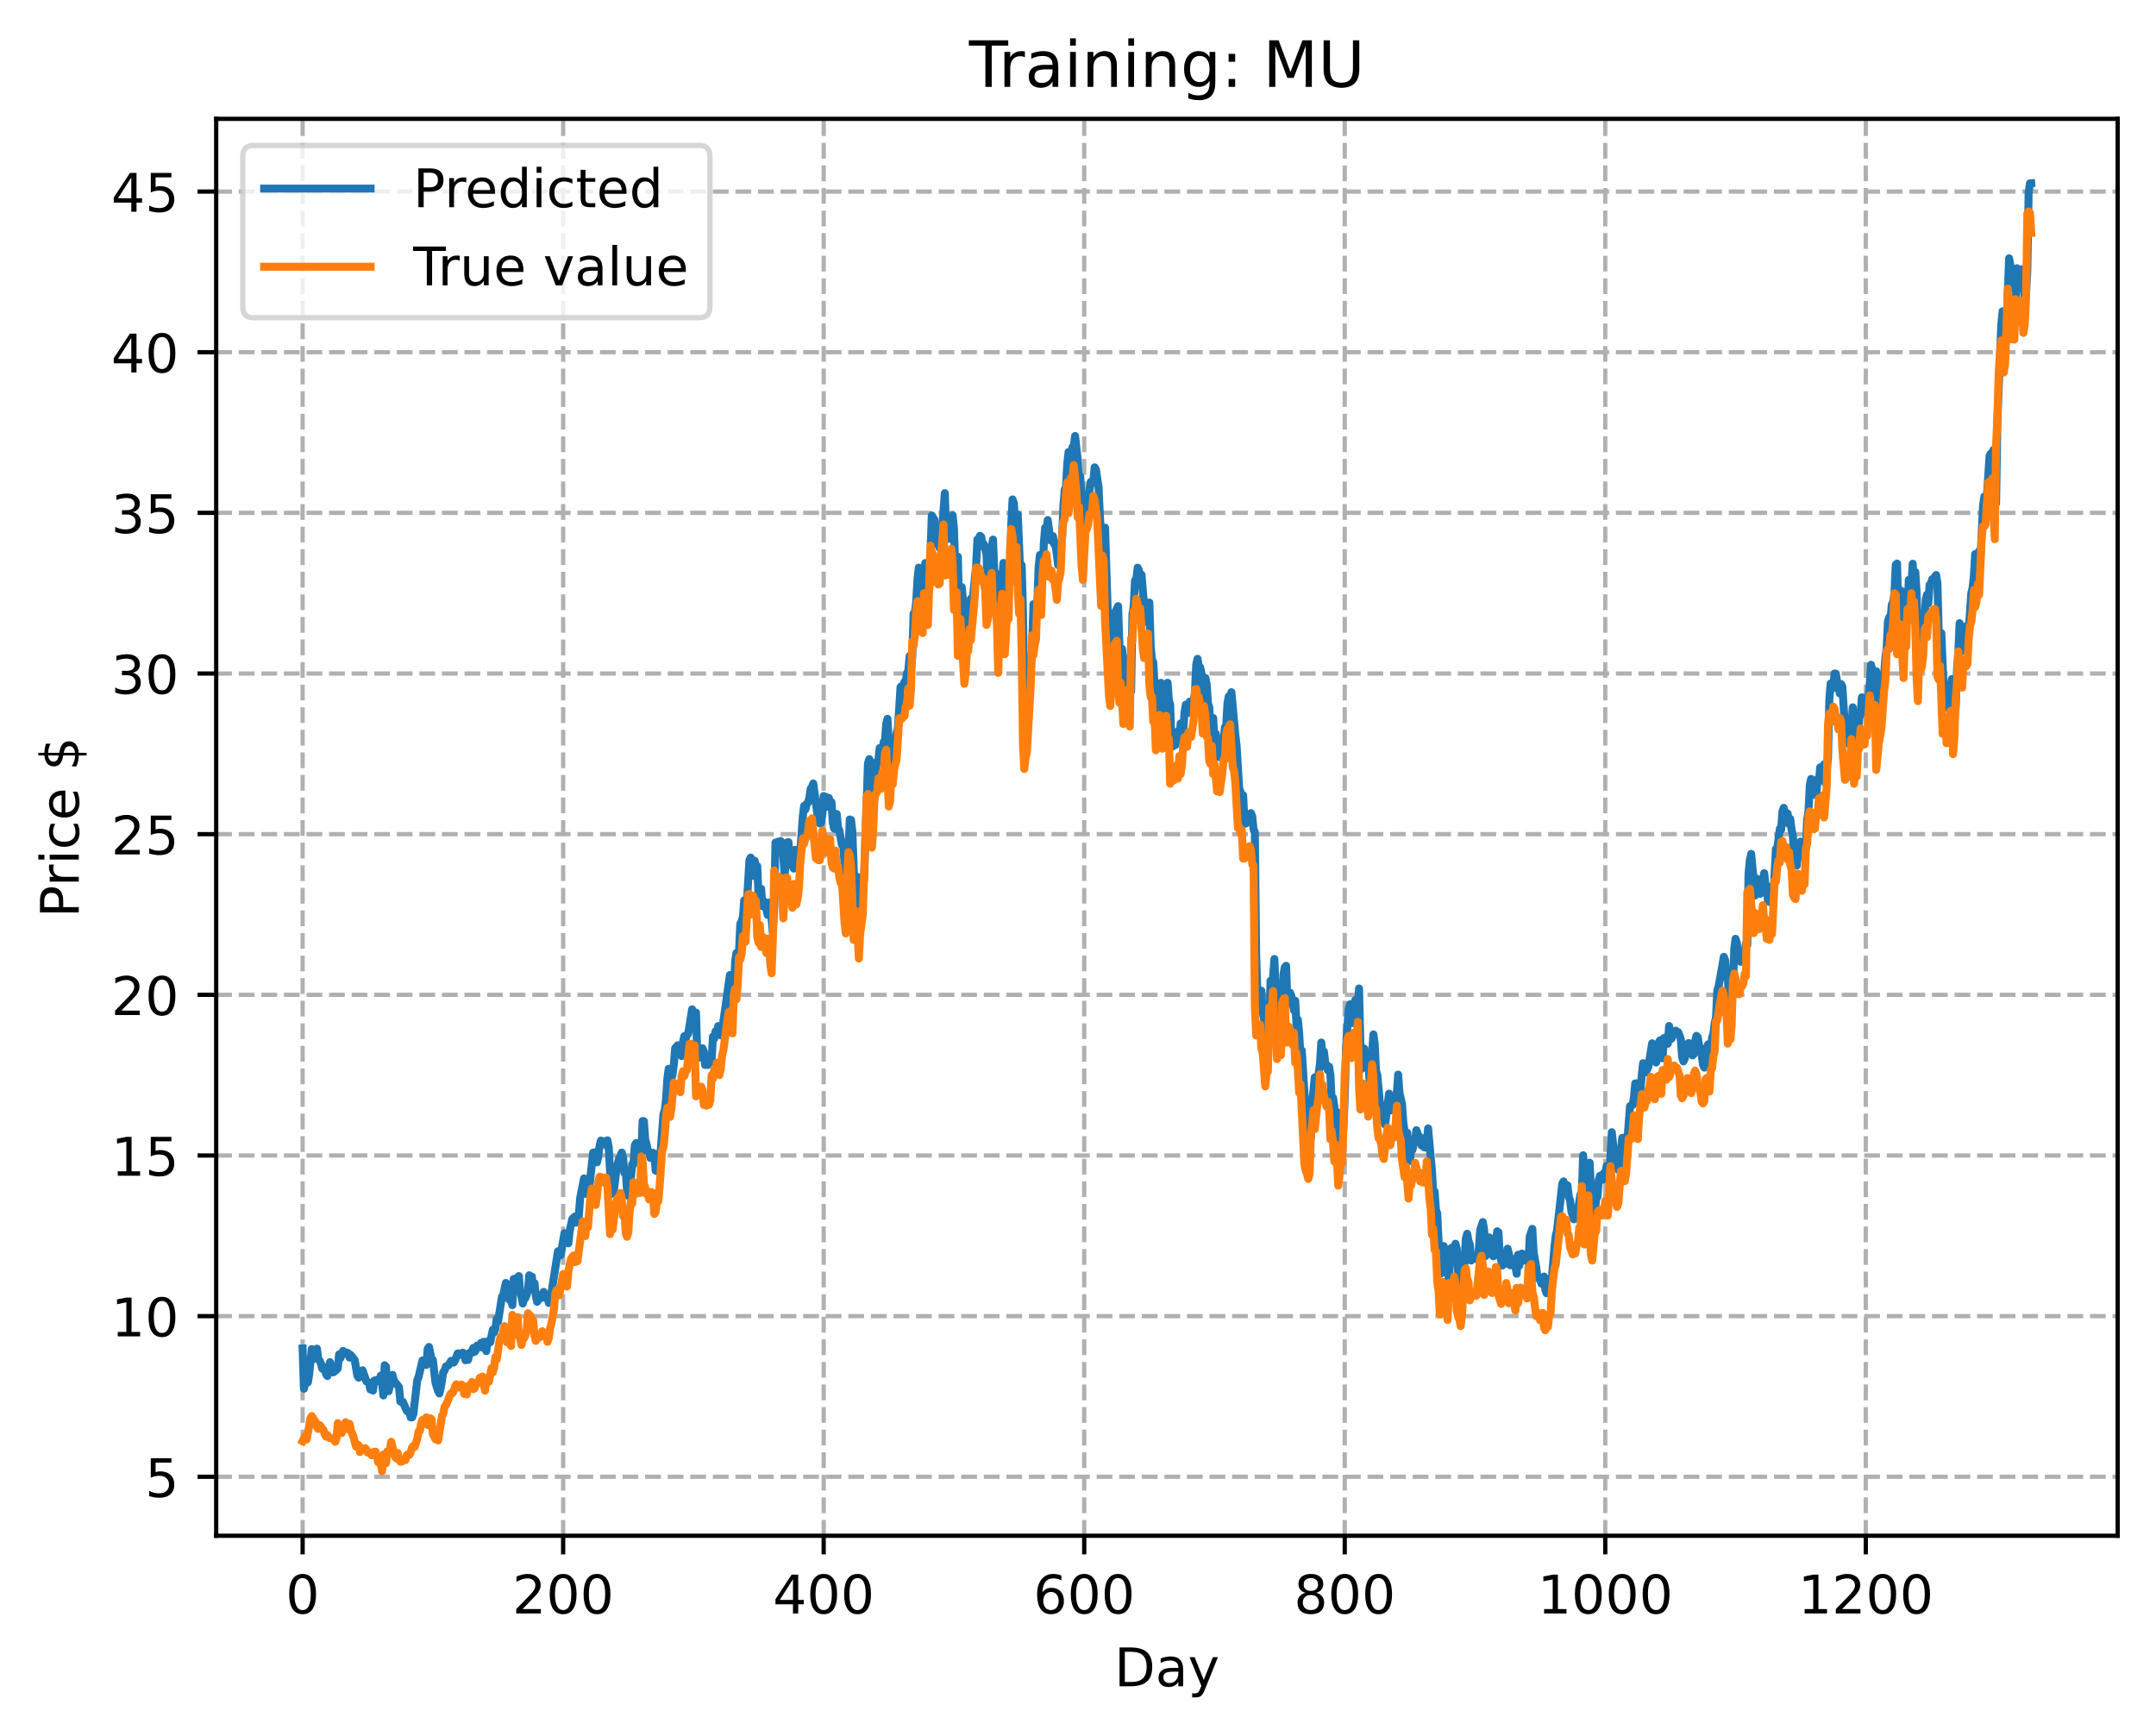 <?xml version="1.0" encoding="utf-8" standalone="no"?>
<!DOCTYPE svg PUBLIC "-//W3C//DTD SVG 1.1//EN"
  "http://www.w3.org/Graphics/SVG/1.1/DTD/svg11.dtd">
<!-- Created with matplotlib (https://matplotlib.org/) -->
<svg height="325.986pt" version="1.1" viewBox="0 0 404.923 325.986" width="404.923pt" xmlns="http://www.w3.org/2000/svg" xmlns:xlink="http://www.w3.org/1999/xlink">
 <defs>
  <style type="text/css">
*{stroke-linecap:butt;stroke-linejoin:round;}
  </style>
 </defs>
 <g id="figure_1">
  <g id="patch_1">
   <path d="M 0 325.986 
L 404.923 325.986 
L 404.923 0 
L 0 0 
z
" style="fill:#ffffff;"/>
  </g>
  <g id="axes_1">
   <g id="patch_2">
    <path d="M 40.603 288.43 
L 397.723 288.43 
L 397.723 22.318 
L 40.603 22.318 
z
" style="fill:#ffffff;"/>
   </g>
   <g id="matplotlib.axis_1">
    <g id="xtick_1">
     <g id="line2d_1">
      <path clip-path="url(#pf4bc564761)" d="M 56.836 288.43 
L 56.836 22.318 
" style="fill:none;stroke:#b0b0b0;stroke-dasharray:2.96,1.28;stroke-dashoffset:0;stroke-width:0.8;"/>
     </g>
     <g id="line2d_2">
      <defs>
       <path d="M 0 0 
L 0 3.5 
" id="m72212fca10" style="stroke:#000000;stroke-width:0.8;"/>
      </defs>
      <g>
       <use style="stroke:#000000;stroke-width:0.8;" x="56.836" xlink:href="#m72212fca10" y="288.43"/>
      </g>
     </g>
     <g id="text_1">
      <!-- 0 -->
      <defs>
       <path d="M 31.781 66.406 
Q 24.172 66.406 20.328 58.906 
Q 16.5 51.422 16.5 36.375 
Q 16.5 21.391 20.328 13.891 
Q 24.172 6.391 31.781 6.391 
Q 39.453 6.391 43.281 13.891 
Q 47.125 21.391 47.125 36.375 
Q 47.125 51.422 43.281 58.906 
Q 39.453 66.406 31.781 66.406 
z
M 31.781 74.219 
Q 44.047 74.219 50.516 64.516 
Q 56.984 54.828 56.984 36.375 
Q 56.984 17.969 50.516 8.266 
Q 44.047 -1.422 31.781 -1.422 
Q 19.531 -1.422 13.062 8.266 
Q 6.594 17.969 6.594 36.375 
Q 6.594 54.828 13.062 64.516 
Q 19.531 74.219 31.781 74.219 
z
" id="DejaVuSans-48"/>
      </defs>
      <g transform="translate(53.655 303.029)scale(0.1 -0.1)">
       <use xlink:href="#DejaVuSans-48"/>
      </g>
     </g>
    </g>
    <g id="xtick_2">
     <g id="line2d_3">
      <path clip-path="url(#pf4bc564761)" d="M 105.766 288.43 
L 105.766 22.318 
" style="fill:none;stroke:#b0b0b0;stroke-dasharray:2.96,1.28;stroke-dashoffset:0;stroke-width:0.8;"/>
     </g>
     <g id="line2d_4">
      <g>
       <use style="stroke:#000000;stroke-width:0.8;" x="105.766" xlink:href="#m72212fca10" y="288.43"/>
      </g>
     </g>
     <g id="text_2">
      <!-- 200 -->
      <defs>
       <path d="M 19.188 8.297 
L 53.609 8.297 
L 53.609 0 
L 7.328 0 
L 7.328 8.297 
Q 12.938 14.109 22.625 23.891 
Q 32.328 33.688 34.812 36.531 
Q 39.547 41.844 41.422 45.531 
Q 43.312 49.219 43.312 52.781 
Q 43.312 58.594 39.234 62.25 
Q 35.156 65.922 28.609 65.922 
Q 23.969 65.922 18.812 64.312 
Q 13.672 62.703 7.812 59.422 
L 7.812 69.391 
Q 13.766 71.781 18.938 73 
Q 24.125 74.219 28.422 74.219 
Q 39.75 74.219 46.484 68.547 
Q 53.219 62.891 53.219 53.422 
Q 53.219 48.922 51.531 44.891 
Q 49.859 40.875 45.406 35.406 
Q 44.188 33.984 37.641 27.219 
Q 31.109 20.453 19.188 8.297 
z
" id="DejaVuSans-50"/>
      </defs>
      <g transform="translate(96.223 303.029)scale(0.1 -0.1)">
       <use xlink:href="#DejaVuSans-50"/>
       <use x="63.623" xlink:href="#DejaVuSans-48"/>
       <use x="127.246" xlink:href="#DejaVuSans-48"/>
      </g>
     </g>
    </g>
    <g id="xtick_3">
     <g id="line2d_5">
      <path clip-path="url(#pf4bc564761)" d="M 154.697 288.43 
L 154.697 22.318 
" style="fill:none;stroke:#b0b0b0;stroke-dasharray:2.96,1.28;stroke-dashoffset:0;stroke-width:0.8;"/>
     </g>
     <g id="line2d_6">
      <g>
       <use style="stroke:#000000;stroke-width:0.8;" x="154.697" xlink:href="#m72212fca10" y="288.43"/>
      </g>
     </g>
     <g id="text_3">
      <!-- 400 -->
      <defs>
       <path d="M 37.797 64.312 
L 12.891 25.391 
L 37.797 25.391 
z
M 35.203 72.906 
L 47.609 72.906 
L 47.609 25.391 
L 58.016 25.391 
L 58.016 17.188 
L 47.609 17.188 
L 47.609 0 
L 37.797 0 
L 37.797 17.188 
L 4.891 17.188 
L 4.891 26.703 
z
" id="DejaVuSans-52"/>
      </defs>
      <g transform="translate(145.153 303.029)scale(0.1 -0.1)">
       <use xlink:href="#DejaVuSans-52"/>
       <use x="63.623" xlink:href="#DejaVuSans-48"/>
       <use x="127.246" xlink:href="#DejaVuSans-48"/>
      </g>
     </g>
    </g>
    <g id="xtick_4">
     <g id="line2d_7">
      <path clip-path="url(#pf4bc564761)" d="M 203.628 288.43 
L 203.628 22.318 
" style="fill:none;stroke:#b0b0b0;stroke-dasharray:2.96,1.28;stroke-dashoffset:0;stroke-width:0.8;"/>
     </g>
     <g id="line2d_8">
      <g>
       <use style="stroke:#000000;stroke-width:0.8;" x="203.628" xlink:href="#m72212fca10" y="288.43"/>
      </g>
     </g>
     <g id="text_4">
      <!-- 600 -->
      <defs>
       <path d="M 33.016 40.375 
Q 26.375 40.375 22.484 35.828 
Q 18.609 31.297 18.609 23.391 
Q 18.609 15.531 22.484 10.953 
Q 26.375 6.391 33.016 6.391 
Q 39.656 6.391 43.531 10.953 
Q 47.406 15.531 47.406 23.391 
Q 47.406 31.297 43.531 35.828 
Q 39.656 40.375 33.016 40.375 
z
M 52.594 71.297 
L 52.594 62.312 
Q 48.875 64.062 45.094 64.984 
Q 41.312 65.922 37.594 65.922 
Q 27.828 65.922 22.672 59.328 
Q 17.531 52.734 16.797 39.406 
Q 19.672 43.656 24.016 45.922 
Q 28.375 48.188 33.594 48.188 
Q 44.578 48.188 50.953 41.516 
Q 57.328 34.859 57.328 23.391 
Q 57.328 12.156 50.688 5.359 
Q 44.047 -1.422 33.016 -1.422 
Q 20.359 -1.422 13.672 8.266 
Q 6.984 17.969 6.984 36.375 
Q 6.984 53.656 15.188 63.938 
Q 23.391 74.219 37.203 74.219 
Q 40.922 74.219 44.703 73.484 
Q 48.484 72.75 52.594 71.297 
z
" id="DejaVuSans-54"/>
      </defs>
      <g transform="translate(194.084 303.029)scale(0.1 -0.1)">
       <use xlink:href="#DejaVuSans-54"/>
       <use x="63.623" xlink:href="#DejaVuSans-48"/>
       <use x="127.246" xlink:href="#DejaVuSans-48"/>
      </g>
     </g>
    </g>
    <g id="xtick_5">
     <g id="line2d_9">
      <path clip-path="url(#pf4bc564761)" d="M 252.558 288.43 
L 252.558 22.318 
" style="fill:none;stroke:#b0b0b0;stroke-dasharray:2.96,1.28;stroke-dashoffset:0;stroke-width:0.8;"/>
     </g>
     <g id="line2d_10">
      <g>
       <use style="stroke:#000000;stroke-width:0.8;" x="252.558" xlink:href="#m72212fca10" y="288.43"/>
      </g>
     </g>
     <g id="text_5">
      <!-- 800 -->
      <defs>
       <path d="M 31.781 34.625 
Q 24.75 34.625 20.719 30.859 
Q 16.703 27.094 16.703 20.516 
Q 16.703 13.922 20.719 10.156 
Q 24.75 6.391 31.781 6.391 
Q 38.812 6.391 42.859 10.172 
Q 46.922 13.969 46.922 20.516 
Q 46.922 27.094 42.891 30.859 
Q 38.875 34.625 31.781 34.625 
z
M 21.922 38.812 
Q 15.578 40.375 12.031 44.719 
Q 8.5 49.078 8.5 55.328 
Q 8.5 64.062 14.719 69.141 
Q 20.953 74.219 31.781 74.219 
Q 42.672 74.219 48.875 69.141 
Q 55.078 64.062 55.078 55.328 
Q 55.078 49.078 51.531 44.719 
Q 48 40.375 41.703 38.812 
Q 48.828 37.156 52.797 32.312 
Q 56.781 27.484 56.781 20.516 
Q 56.781 9.906 50.312 4.234 
Q 43.844 -1.422 31.781 -1.422 
Q 19.734 -1.422 13.25 4.234 
Q 6.781 9.906 6.781 20.516 
Q 6.781 27.484 10.781 32.312 
Q 14.797 37.156 21.922 38.812 
z
M 18.312 54.391 
Q 18.312 48.734 21.844 45.562 
Q 25.391 42.391 31.781 42.391 
Q 38.141 42.391 41.719 45.562 
Q 45.312 48.734 45.312 54.391 
Q 45.312 60.062 41.719 63.234 
Q 38.141 66.406 31.781 66.406 
Q 25.391 66.406 21.844 63.234 
Q 18.312 60.062 18.312 54.391 
z
" id="DejaVuSans-56"/>
      </defs>
      <g transform="translate(243.015 303.029)scale(0.1 -0.1)">
       <use xlink:href="#DejaVuSans-56"/>
       <use x="63.623" xlink:href="#DejaVuSans-48"/>
       <use x="127.246" xlink:href="#DejaVuSans-48"/>
      </g>
     </g>
    </g>
    <g id="xtick_6">
     <g id="line2d_11">
      <path clip-path="url(#pf4bc564761)" d="M 301.489 288.43 
L 301.489 22.318 
" style="fill:none;stroke:#b0b0b0;stroke-dasharray:2.96,1.28;stroke-dashoffset:0;stroke-width:0.8;"/>
     </g>
     <g id="line2d_12">
      <g>
       <use style="stroke:#000000;stroke-width:0.8;" x="301.489" xlink:href="#m72212fca10" y="288.43"/>
      </g>
     </g>
     <g id="text_6">
      <!-- 1000 -->
      <defs>
       <path d="M 12.406 8.297 
L 28.516 8.297 
L 28.516 63.922 
L 10.984 60.406 
L 10.984 69.391 
L 28.422 72.906 
L 38.281 72.906 
L 38.281 8.297 
L 54.391 8.297 
L 54.391 0 
L 12.406 0 
z
" id="DejaVuSans-49"/>
      </defs>
      <g transform="translate(288.764 303.029)scale(0.1 -0.1)">
       <use xlink:href="#DejaVuSans-49"/>
       <use x="63.623" xlink:href="#DejaVuSans-48"/>
       <use x="127.246" xlink:href="#DejaVuSans-48"/>
       <use x="190.869" xlink:href="#DejaVuSans-48"/>
      </g>
     </g>
    </g>
    <g id="xtick_7">
     <g id="line2d_13">
      <path clip-path="url(#pf4bc564761)" d="M 350.419 288.43 
L 350.419 22.318 
" style="fill:none;stroke:#b0b0b0;stroke-dasharray:2.96,1.28;stroke-dashoffset:0;stroke-width:0.8;"/>
     </g>
     <g id="line2d_14">
      <g>
       <use style="stroke:#000000;stroke-width:0.8;" x="350.419" xlink:href="#m72212fca10" y="288.43"/>
      </g>
     </g>
     <g id="text_7">
      <!-- 1200 -->
      <g transform="translate(337.694 303.029)scale(0.1 -0.1)">
       <use xlink:href="#DejaVuSans-49"/>
       <use x="63.623" xlink:href="#DejaVuSans-50"/>
       <use x="127.246" xlink:href="#DejaVuSans-48"/>
       <use x="190.869" xlink:href="#DejaVuSans-48"/>
      </g>
     </g>
    </g>
    <g id="text_8">
     <!-- Day -->
     <defs>
      <path d="M 19.672 64.797 
L 19.672 8.109 
L 31.594 8.109 
Q 46.688 8.109 53.688 14.938 
Q 60.688 21.781 60.688 36.531 
Q 60.688 51.172 53.688 57.984 
Q 46.688 64.797 31.594 64.797 
z
M 9.812 72.906 
L 30.078 72.906 
Q 51.266 72.906 61.172 64.094 
Q 71.094 55.281 71.094 36.531 
Q 71.094 17.672 61.125 8.828 
Q 51.172 0 30.078 0 
L 9.812 0 
z
" id="DejaVuSans-68"/>
      <path d="M 34.281 27.484 
Q 23.391 27.484 19.188 25 
Q 14.984 22.516 14.984 16.5 
Q 14.984 11.719 18.141 8.906 
Q 21.297 6.109 26.703 6.109 
Q 34.188 6.109 38.703 11.406 
Q 43.219 16.703 43.219 25.484 
L 43.219 27.484 
z
M 52.203 31.203 
L 52.203 0 
L 43.219 0 
L 43.219 8.297 
Q 40.141 3.328 35.547 0.953 
Q 30.953 -1.422 24.312 -1.422 
Q 15.922 -1.422 10.953 3.297 
Q 6 8.016 6 15.922 
Q 6 25.141 12.172 29.828 
Q 18.359 34.516 30.609 34.516 
L 43.219 34.516 
L 43.219 35.406 
Q 43.219 41.609 39.141 45 
Q 35.062 48.391 27.688 48.391 
Q 23 48.391 18.547 47.266 
Q 14.109 46.141 10.016 43.891 
L 10.016 52.203 
Q 14.938 54.109 19.578 55.047 
Q 24.219 56 28.609 56 
Q 40.484 56 46.344 49.844 
Q 52.203 43.703 52.203 31.203 
z
" id="DejaVuSans-97"/>
      <path d="M 32.172 -5.078 
Q 28.375 -14.844 24.75 -17.812 
Q 21.141 -20.797 15.094 -20.797 
L 7.906 -20.797 
L 7.906 -13.281 
L 13.188 -13.281 
Q 16.891 -13.281 18.938 -11.516 
Q 21 -9.766 23.484 -3.219 
L 25.094 0.875 
L 2.984 54.688 
L 12.5 54.688 
L 29.594 11.922 
L 46.688 54.688 
L 56.203 54.688 
z
" id="DejaVuSans-121"/>
     </defs>
     <g transform="translate(209.29 316.707)scale(0.1 -0.1)">
      <use xlink:href="#DejaVuSans-68"/>
      <use x="77.002" xlink:href="#DejaVuSans-97"/>
      <use x="138.281" xlink:href="#DejaVuSans-121"/>
     </g>
    </g>
   </g>
   <g id="matplotlib.axis_2">
    <g id="ytick_1">
     <g id="line2d_15">
      <path clip-path="url(#pf4bc564761)" d="M 40.603 277.36 
L 397.723 277.36 
" style="fill:none;stroke:#b0b0b0;stroke-dasharray:2.96,1.28;stroke-dashoffset:0;stroke-width:0.8;"/>
     </g>
     <g id="line2d_16">
      <defs>
       <path d="M 0 0 
L -3.5 0 
" id="m34b59c49e6" style="stroke:#000000;stroke-width:0.8;"/>
      </defs>
      <g>
       <use style="stroke:#000000;stroke-width:0.8;" x="40.603" xlink:href="#m34b59c49e6" y="277.36"/>
      </g>
     </g>
     <g id="text_9">
      <!-- 5 -->
      <defs>
       <path d="M 10.797 72.906 
L 49.516 72.906 
L 49.516 64.594 
L 19.828 64.594 
L 19.828 46.734 
Q 21.969 47.469 24.109 47.828 
Q 26.266 48.188 28.422 48.188 
Q 40.625 48.188 47.75 41.5 
Q 54.891 34.812 54.891 23.391 
Q 54.891 11.625 47.562 5.094 
Q 40.234 -1.422 26.906 -1.422 
Q 22.312 -1.422 17.547 -0.641 
Q 12.797 0.141 7.719 1.703 
L 7.719 11.625 
Q 12.109 9.234 16.797 8.062 
Q 21.484 6.891 26.703 6.891 
Q 35.156 6.891 40.078 11.328 
Q 45.016 15.766 45.016 23.391 
Q 45.016 31 40.078 35.438 
Q 35.156 39.891 26.703 39.891 
Q 22.75 39.891 18.812 39.016 
Q 14.891 38.141 10.797 36.281 
z
" id="DejaVuSans-53"/>
      </defs>
      <g transform="translate(27.241 281.159)scale(0.1 -0.1)">
       <use xlink:href="#DejaVuSans-53"/>
      </g>
     </g>
    </g>
    <g id="ytick_2">
     <g id="line2d_17">
      <path clip-path="url(#pf4bc564761)" d="M 40.603 247.187 
L 397.723 247.187 
" style="fill:none;stroke:#b0b0b0;stroke-dasharray:2.96,1.28;stroke-dashoffset:0;stroke-width:0.8;"/>
     </g>
     <g id="line2d_18">
      <g>
       <use style="stroke:#000000;stroke-width:0.8;" x="40.603" xlink:href="#m34b59c49e6" y="247.187"/>
      </g>
     </g>
     <g id="text_10">
      <!-- 10 -->
      <g transform="translate(20.878 250.986)scale(0.1 -0.1)">
       <use xlink:href="#DejaVuSans-49"/>
       <use x="63.623" xlink:href="#DejaVuSans-48"/>
      </g>
     </g>
    </g>
    <g id="ytick_3">
     <g id="line2d_19">
      <path clip-path="url(#pf4bc564761)" d="M 40.603 217.013 
L 397.723 217.013 
" style="fill:none;stroke:#b0b0b0;stroke-dasharray:2.96,1.28;stroke-dashoffset:0;stroke-width:0.8;"/>
     </g>
     <g id="line2d_20">
      <g>
       <use style="stroke:#000000;stroke-width:0.8;" x="40.603" xlink:href="#m34b59c49e6" y="217.013"/>
      </g>
     </g>
     <g id="text_11">
      <!-- 15 -->
      <g transform="translate(20.878 220.813)scale(0.1 -0.1)">
       <use xlink:href="#DejaVuSans-49"/>
       <use x="63.623" xlink:href="#DejaVuSans-53"/>
      </g>
     </g>
    </g>
    <g id="ytick_4">
     <g id="line2d_21">
      <path clip-path="url(#pf4bc564761)" d="M 40.603 186.84 
L 397.723 186.84 
" style="fill:none;stroke:#b0b0b0;stroke-dasharray:2.96,1.28;stroke-dashoffset:0;stroke-width:0.8;"/>
     </g>
     <g id="line2d_22">
      <g>
       <use style="stroke:#000000;stroke-width:0.8;" x="40.603" xlink:href="#m34b59c49e6" y="186.84"/>
      </g>
     </g>
     <g id="text_12">
      <!-- 20 -->
      <g transform="translate(20.878 190.639)scale(0.1 -0.1)">
       <use xlink:href="#DejaVuSans-50"/>
       <use x="63.623" xlink:href="#DejaVuSans-48"/>
      </g>
     </g>
    </g>
    <g id="ytick_5">
     <g id="line2d_23">
      <path clip-path="url(#pf4bc564761)" d="M 40.603 156.667 
L 397.723 156.667 
" style="fill:none;stroke:#b0b0b0;stroke-dasharray:2.96,1.28;stroke-dashoffset:0;stroke-width:0.8;"/>
     </g>
     <g id="line2d_24">
      <g>
       <use style="stroke:#000000;stroke-width:0.8;" x="40.603" xlink:href="#m34b59c49e6" y="156.667"/>
      </g>
     </g>
     <g id="text_13">
      <!-- 25 -->
      <g transform="translate(20.878 160.466)scale(0.1 -0.1)">
       <use xlink:href="#DejaVuSans-50"/>
       <use x="63.623" xlink:href="#DejaVuSans-53"/>
      </g>
     </g>
    </g>
    <g id="ytick_6">
     <g id="line2d_25">
      <path clip-path="url(#pf4bc564761)" d="M 40.603 126.494 
L 397.723 126.494 
" style="fill:none;stroke:#b0b0b0;stroke-dasharray:2.96,1.28;stroke-dashoffset:0;stroke-width:0.8;"/>
     </g>
     <g id="line2d_26">
      <g>
       <use style="stroke:#000000;stroke-width:0.8;" x="40.603" xlink:href="#m34b59c49e6" y="126.494"/>
      </g>
     </g>
     <g id="text_14">
      <!-- 30 -->
      <defs>
       <path d="M 40.578 39.312 
Q 47.656 37.797 51.625 33 
Q 55.609 28.219 55.609 21.188 
Q 55.609 10.406 48.188 4.484 
Q 40.766 -1.422 27.094 -1.422 
Q 22.516 -1.422 17.656 -0.516 
Q 12.797 0.391 7.625 2.203 
L 7.625 11.719 
Q 11.719 9.328 16.594 8.109 
Q 21.484 6.891 26.812 6.891 
Q 36.078 6.891 40.938 10.547 
Q 45.797 14.203 45.797 21.188 
Q 45.797 27.641 41.281 31.266 
Q 36.766 34.906 28.719 34.906 
L 20.219 34.906 
L 20.219 43.016 
L 29.109 43.016 
Q 36.375 43.016 40.234 45.922 
Q 44.094 48.828 44.094 54.297 
Q 44.094 59.906 40.109 62.906 
Q 36.141 65.922 28.719 65.922 
Q 24.656 65.922 20.016 65.031 
Q 15.375 64.156 9.812 62.312 
L 9.812 71.094 
Q 15.438 72.656 20.344 73.438 
Q 25.25 74.219 29.594 74.219 
Q 40.828 74.219 47.359 69.109 
Q 53.906 64.016 53.906 55.328 
Q 53.906 49.266 50.438 45.094 
Q 46.969 40.922 40.578 39.312 
z
" id="DejaVuSans-51"/>
      </defs>
      <g transform="translate(20.878 130.293)scale(0.1 -0.1)">
       <use xlink:href="#DejaVuSans-51"/>
       <use x="63.623" xlink:href="#DejaVuSans-48"/>
      </g>
     </g>
    </g>
    <g id="ytick_7">
     <g id="line2d_27">
      <path clip-path="url(#pf4bc564761)" d="M 40.603 96.32 
L 397.723 96.32 
" style="fill:none;stroke:#b0b0b0;stroke-dasharray:2.96,1.28;stroke-dashoffset:0;stroke-width:0.8;"/>
     </g>
     <g id="line2d_28">
      <g>
       <use style="stroke:#000000;stroke-width:0.8;" x="40.603" xlink:href="#m34b59c49e6" y="96.32"/>
      </g>
     </g>
     <g id="text_15">
      <!-- 35 -->
      <g transform="translate(20.878 100.119)scale(0.1 -0.1)">
       <use xlink:href="#DejaVuSans-51"/>
       <use x="63.623" xlink:href="#DejaVuSans-53"/>
      </g>
     </g>
    </g>
    <g id="ytick_8">
     <g id="line2d_29">
      <path clip-path="url(#pf4bc564761)" d="M 40.603 66.147 
L 397.723 66.147 
" style="fill:none;stroke:#b0b0b0;stroke-dasharray:2.96,1.28;stroke-dashoffset:0;stroke-width:0.8;"/>
     </g>
     <g id="line2d_30">
      <g>
       <use style="stroke:#000000;stroke-width:0.8;" x="40.603" xlink:href="#m34b59c49e6" y="66.147"/>
      </g>
     </g>
     <g id="text_16">
      <!-- 40 -->
      <g transform="translate(20.878 69.946)scale(0.1 -0.1)">
       <use xlink:href="#DejaVuSans-52"/>
       <use x="63.623" xlink:href="#DejaVuSans-48"/>
      </g>
     </g>
    </g>
    <g id="ytick_9">
     <g id="line2d_31">
      <path clip-path="url(#pf4bc564761)" d="M 40.603 35.974 
L 397.723 35.974 
" style="fill:none;stroke:#b0b0b0;stroke-dasharray:2.96,1.28;stroke-dashoffset:0;stroke-width:0.8;"/>
     </g>
     <g id="line2d_32">
      <g>
       <use style="stroke:#000000;stroke-width:0.8;" x="40.603" xlink:href="#m34b59c49e6" y="35.974"/>
      </g>
     </g>
     <g id="text_17">
      <!-- 45 -->
      <g transform="translate(20.878 39.773)scale(0.1 -0.1)">
       <use xlink:href="#DejaVuSans-52"/>
       <use x="63.623" xlink:href="#DejaVuSans-53"/>
      </g>
     </g>
    </g>
    <g id="text_18">
     <!-- Price $ -->
     <defs>
      <path d="M 19.672 64.797 
L 19.672 37.406 
L 32.078 37.406 
Q 38.969 37.406 42.719 40.969 
Q 46.484 44.531 46.484 51.125 
Q 46.484 57.672 42.719 61.234 
Q 38.969 64.797 32.078 64.797 
z
M 9.812 72.906 
L 32.078 72.906 
Q 44.344 72.906 50.609 67.359 
Q 56.891 61.812 56.891 51.125 
Q 56.891 40.328 50.609 34.812 
Q 44.344 29.297 32.078 29.297 
L 19.672 29.297 
L 19.672 0 
L 9.812 0 
z
" id="DejaVuSans-80"/>
      <path d="M 41.109 46.297 
Q 39.594 47.172 37.812 47.578 
Q 36.031 48 33.891 48 
Q 26.266 48 22.188 43.047 
Q 18.109 38.094 18.109 28.812 
L 18.109 0 
L 9.078 0 
L 9.078 54.688 
L 18.109 54.688 
L 18.109 46.188 
Q 20.953 51.172 25.484 53.578 
Q 30.031 56 36.531 56 
Q 37.453 56 38.578 55.875 
Q 39.703 55.766 41.062 55.516 
z
" id="DejaVuSans-114"/>
      <path d="M 9.422 54.688 
L 18.406 54.688 
L 18.406 0 
L 9.422 0 
z
M 9.422 75.984 
L 18.406 75.984 
L 18.406 64.594 
L 9.422 64.594 
z
" id="DejaVuSans-105"/>
      <path d="M 48.781 52.594 
L 48.781 44.188 
Q 44.969 46.297 41.141 47.344 
Q 37.312 48.391 33.406 48.391 
Q 24.656 48.391 19.812 42.844 
Q 14.984 37.312 14.984 27.297 
Q 14.984 17.281 19.812 11.734 
Q 24.656 6.203 33.406 6.203 
Q 37.312 6.203 41.141 7.25 
Q 44.969 8.297 48.781 10.406 
L 48.781 2.094 
Q 45.016 0.344 40.984 -0.531 
Q 36.969 -1.422 32.422 -1.422 
Q 20.062 -1.422 12.781 6.344 
Q 5.516 14.109 5.516 27.297 
Q 5.516 40.672 12.859 48.328 
Q 20.219 56 33.016 56 
Q 37.156 56 41.109 55.141 
Q 45.062 54.297 48.781 52.594 
z
" id="DejaVuSans-99"/>
      <path d="M 56.203 29.594 
L 56.203 25.203 
L 14.891 25.203 
Q 15.484 15.922 20.484 11.062 
Q 25.484 6.203 34.422 6.203 
Q 39.594 6.203 44.453 7.469 
Q 49.312 8.734 54.109 11.281 
L 54.109 2.781 
Q 49.266 0.734 44.188 -0.344 
Q 39.109 -1.422 33.891 -1.422 
Q 20.797 -1.422 13.156 6.188 
Q 5.516 13.812 5.516 26.812 
Q 5.516 40.234 12.766 48.109 
Q 20.016 56 32.328 56 
Q 43.359 56 49.781 48.891 
Q 56.203 41.797 56.203 29.594 
z
M 47.219 32.234 
Q 47.125 39.594 43.094 43.984 
Q 39.062 48.391 32.422 48.391 
Q 24.906 48.391 20.391 44.141 
Q 15.875 39.891 15.188 32.172 
z
" id="DejaVuSans-101"/>
      <path id="DejaVuSans-32"/>
      <path d="M 33.797 -14.703 
L 28.906 -14.703 
L 28.859 0 
Q 23.734 0.094 18.609 1.188 
Q 13.484 2.297 8.297 4.5 
L 8.297 13.281 
Q 13.281 10.156 18.375 8.562 
Q 23.484 6.984 28.906 6.938 
L 28.906 29.203 
Q 18.109 30.953 13.203 35.156 
Q 8.297 39.359 8.297 46.688 
Q 8.297 54.641 13.625 59.219 
Q 18.953 63.812 28.906 64.5 
L 28.906 75.984 
L 33.797 75.984 
L 33.797 64.656 
Q 38.328 64.453 42.578 63.688 
Q 46.828 62.938 50.875 61.625 
L 50.875 53.078 
Q 46.828 55.125 42.547 56.25 
Q 38.281 57.375 33.797 57.562 
L 33.797 36.719 
Q 44.875 35.016 50.094 30.609 
Q 55.328 26.219 55.328 18.609 
Q 55.328 10.359 49.781 5.594 
Q 44.234 0.828 33.797 0.094 
z
M 28.906 37.594 
L 28.906 57.625 
Q 23.25 56.984 20.266 54.391 
Q 17.281 51.812 17.281 47.516 
Q 17.281 43.312 20.031 40.969 
Q 22.797 38.625 28.906 37.594 
z
M 33.797 28.219 
L 33.797 7.078 
Q 39.984 7.906 43.141 10.594 
Q 46.297 13.281 46.297 17.672 
Q 46.297 21.969 43.281 24.5 
Q 40.281 27.047 33.797 28.219 
z
" id="DejaVuSans-36"/>
     </defs>
     <g transform="translate(14.798 172.342)rotate(-90)scale(0.1 -0.1)">
      <use xlink:href="#DejaVuSans-80"/>
      <use x="58.553" xlink:href="#DejaVuSans-114"/>
      <use x="99.666" xlink:href="#DejaVuSans-105"/>
      <use x="127.449" xlink:href="#DejaVuSans-99"/>
      <use x="182.43" xlink:href="#DejaVuSans-101"/>
      <use x="243.953" xlink:href="#DejaVuSans-32"/>
      <use x="275.74" xlink:href="#DejaVuSans-36"/>
     </g>
    </g>
   </g>
   <g id="line2d_33">
    <path clip-path="url(#pf4bc564761)" d="M 56.836 253.268 
L 57.081 260.824 
L 57.57 258.553 
L 57.814 259.633 
L 58.059 258.206 
L 58.548 253.376 
L 58.793 255.288 
L 59.038 254.973 
L 59.282 253.866 
L 59.527 253.298 
L 59.772 255.253 
L 60.016 255.523 
L 60.261 256.039 
L 60.506 257.03 
L 60.75 257.199 
L 60.995 256.818 
L 61.24 258.076 
L 61.484 258.438 
L 61.974 255.83 
L 62.463 257.737 
L 62.708 257.695 
L 63.197 257.274 
L 63.441 256.982 
L 63.686 254.363 
L 63.931 255.087 
L 64.42 253.71 
L 64.909 254.25 
L 65.154 254.033 
L 65.399 254.147 
L 65.643 254.977 
L 65.888 254.511 
L 66.377 255.139 
L 66.622 255.431 
L 67.111 258.362 
L 67.356 258.751 
L 67.601 258.628 
L 67.845 258.291 
L 68.09 257.366 
L 68.824 259.457 
L 69.313 259.7 
L 69.558 260.955 
L 69.802 260.158 
L 70.047 261.165 
L 70.292 259.295 
L 70.781 259.176 
L 71.026 259.078 
L 71.27 259.433 
L 71.515 258.353 
L 71.76 259.76 
L 72.004 262.087 
L 72.249 256.415 
L 72.494 256.673 
L 72.738 261.183 
L 72.983 261.296 
L 73.717 258.226 
L 73.962 259.284 
L 74.94 260.53 
L 75.185 263.206 
L 75.429 263.334 
L 75.674 263.288 
L 76.163 264.471 
L 76.408 265.002 
L 76.897 265.365 
L 77.142 266.198 
L 77.387 266.199 
L 77.631 265.592 
L 78.365 259.218 
L 78.61 258.632 
L 79.344 255.511 
L 79.589 255.788 
L 79.833 255.501 
L 80.078 256.354 
L 80.323 253.344 
L 80.567 252.974 
L 81.056 255.34 
L 81.301 255.43 
L 81.79 259.677 
L 82.28 261.242 
L 82.524 261.711 
L 82.769 260.662 
L 83.258 257.699 
L 83.503 257.398 
L 83.748 256.63 
L 84.237 256.427 
L 84.726 255.582 
L 85.216 255.905 
L 85.46 255.508 
L 85.95 254.205 
L 86.194 254.186 
L 86.439 254.461 
L 86.684 254.357 
L 86.928 254.05 
L 87.173 254.255 
L 87.417 255.463 
L 87.662 255.037 
L 87.907 255.399 
L 88.151 254.116 
L 88.396 254.237 
L 88.885 253.167 
L 89.13 253.914 
L 89.375 253.585 
L 89.619 252.721 
L 89.864 252.882 
L 90.109 252.823 
L 90.353 252.207 
L 90.598 253.093 
L 90.843 252.002 
L 91.087 252.702 
L 91.332 253.76 
L 91.577 251.927 
L 91.821 252.132 
L 92.066 252.101 
L 92.555 249.746 
L 92.8 250.241 
L 93.044 249.521 
L 93.289 247.7 
L 93.534 248.211 
L 94.268 243.569 
L 94.512 243.228 
L 95.002 240.956 
L 95.491 243.866 
L 95.736 244.189 
L 95.98 243.845 
L 96.225 245.115 
L 96.47 240.217 
L 96.714 240.349 
L 97.448 239.666 
L 97.693 242.649 
L 97.938 243.526 
L 98.182 244.822 
L 98.427 243.948 
L 98.672 243.798 
L 98.916 243.192 
L 99.161 242.211 
L 99.405 239.513 
L 99.65 239.925 
L 99.895 239.772 
L 100.139 242.242 
L 100.384 241.013 
L 100.629 243.362 
L 100.873 244.498 
L 101.118 244.036 
L 101.363 243.949 
L 101.607 243.162 
L 101.852 243.297 
L 102.097 242.635 
L 102.586 243.847 
L 102.831 243.545 
L 103.075 244.719 
L 103.32 244.35 
L 104.788 234.998 
L 105.032 235.815 
L 105.277 235.768 
L 106.011 231.619 
L 106.5 231.751 
L 106.745 233.517 
L 106.99 231.206 
L 107.479 228.955 
L 107.968 228.477 
L 108.213 229.627 
L 108.458 229.503 
L 108.702 228.442 
L 108.947 225.106 
L 109.681 221.329 
L 109.926 222.158 
L 110.17 224.243 
L 110.415 222.426 
L 110.66 223.165 
L 111.393 216.478 
L 111.638 218.318 
L 111.883 216.387 
L 112.127 218.288 
L 112.372 217.133 
L 112.617 215.136 
L 112.861 214.218 
L 113.106 214.392 
L 113.351 214.706 
L 113.595 214.312 
L 113.84 215.096 
L 114.085 214.169 
L 114.329 215.505 
L 114.819 224.268 
L 115.308 223.522 
L 115.797 219.514 
L 116.287 217.48 
L 116.776 216.472 
L 117.02 217.372 
L 117.265 220.259 
L 117.51 219.809 
L 117.754 223.484 
L 117.999 224.613 
L 118.244 223.926 
L 118.733 218.654 
L 118.978 218.686 
L 119.222 215.11 
L 119.467 214.681 
L 119.712 216.412 
L 119.956 215.979 
L 120.201 215.815 
L 120.446 216.52 
L 120.69 210.551 
L 120.935 210.579 
L 121.18 214.049 
L 121.424 214.831 
L 121.669 216.102 
L 121.914 216.306 
L 122.158 217.482 
L 122.403 216.613 
L 122.648 216.51 
L 122.892 216.713 
L 123.137 219.854 
L 123.381 219.958 
L 123.626 218.155 
L 123.871 217.984 
L 124.115 215.728 
L 124.605 209.279 
L 124.849 208.503 
L 125.094 206.47 
L 125.339 202.618 
L 125.583 200.732 
L 125.828 202.218 
L 126.073 202.716 
L 126.317 201.756 
L 126.562 199.817 
L 126.807 196.861 
L 127.296 196.312 
L 127.541 197.556 
L 128.03 198.345 
L 128.275 195.706 
L 128.519 194.597 
L 128.764 195.163 
L 129.008 194.33 
L 129.253 194.161 
L 129.987 189.561 
L 130.232 192.407 
L 130.476 191.688 
L 130.721 190.178 
L 130.966 198.406 
L 131.21 198.106 
L 131.455 198.603 
L 131.7 198.12 
L 131.944 196.89 
L 132.189 197.514 
L 132.434 200.019 
L 132.678 199.219 
L 132.923 200.019 
L 133.168 198.416 
L 133.412 199.494 
L 133.657 198.962 
L 133.902 194.694 
L 134.146 195.033 
L 134.391 193.682 
L 134.636 194.148 
L 134.88 192.71 
L 135.369 194.45 
L 135.614 193.625 
L 137.082 183.128 
L 137.327 183.706 
L 137.816 186.525 
L 138.061 180.624 
L 138.305 178.999 
L 138.55 180.947 
L 138.795 178.658 
L 139.039 173.516 
L 139.284 173.121 
L 139.529 172.16 
L 139.773 169.101 
L 140.018 169.134 
L 140.263 169.723 
L 140.752 161.559 
L 140.996 161.064 
L 141.241 164.377 
L 141.486 164.483 
L 141.73 161.655 
L 141.975 163.155 
L 142.22 162.672 
L 142.464 168.393 
L 142.709 169.81 
L 142.954 166.932 
L 143.198 170.2 
L 143.443 169.212 
L 143.688 169.62 
L 144.177 171.849 
L 144.422 169.515 
L 144.666 169.763 
L 145.156 175.351 
L 145.4 170.123 
L 145.645 158.254 
L 145.89 160.269 
L 146.134 158.087 
L 146.379 159.703 
L 146.624 157.957 
L 147.113 160.56 
L 147.357 164.549 
L 147.847 158.217 
L 148.091 158.164 
L 148.336 162.018 
L 148.581 162.511 
L 148.825 161.591 
L 149.07 163.122 
L 149.315 159.616 
L 149.804 162.745 
L 150.049 161.744 
L 150.293 160.089 
L 150.783 153.301 
L 151.027 151.349 
L 151.272 152.021 
L 151.517 150.955 
L 151.761 150.745 
L 152.006 149.876 
L 152.251 148.145 
L 152.495 147.82 
L 152.74 147.152 
L 153.718 154.394 
L 153.963 154.655 
L 154.208 154.546 
L 154.452 152.881 
L 154.697 149.502 
L 154.942 150.112 
L 155.186 149.69 
L 155.431 151.499 
L 155.676 149.874 
L 155.92 151.062 
L 156.165 150.666 
L 156.41 154.485 
L 156.654 155.597 
L 156.899 155.708 
L 157.144 152.877 
L 157.388 155.446 
L 157.633 155.929 
L 158.122 158.705 
L 158.367 158.668 
L 158.856 165.582 
L 159.101 167.731 
L 159.59 153.907 
L 159.835 153.996 
L 160.079 156.153 
L 160.569 169.194 
L 161.058 164.703 
L 161.547 172.229 
L 161.792 168.702 
L 162.281 165.183 
L 163.015 143.383 
L 163.26 142.572 
L 163.505 143.066 
L 163.994 152.014 
L 164.239 149.734 
L 164.483 144.243 
L 164.728 143.074 
L 164.972 142.786 
L 165.217 140.484 
L 165.462 140.513 
L 165.706 141.933 
L 165.951 139.375 
L 166.196 139.445 
L 166.44 135.919 
L 166.685 135.004 
L 167.174 144.618 
L 167.419 144.098 
L 167.664 139.217 
L 167.908 140.908 
L 168.398 137.732 
L 168.642 136.693 
L 169.132 129.026 
L 169.621 128.689 
L 169.866 128.075 
L 170.11 127.916 
L 170.355 126.402 
L 170.6 125.898 
L 170.844 123.193 
L 171.089 125.778 
L 171.333 123.34 
L 171.578 115.27 
L 171.823 115.086 
L 172.067 113.173 
L 172.312 108.826 
L 172.557 106.608 
L 172.801 107.508 
L 173.046 109.001 
L 173.291 108.741 
L 173.535 111.795 
L 173.78 105.747 
L 174.025 106.084 
L 174.514 110.991 
L 175.003 96.825 
L 175.493 97.589 
L 175.737 102.163 
L 175.982 101.126 
L 176.471 102.901 
L 176.716 102.556 
L 177.205 95.917 
L 177.45 92.622 
L 177.694 100.731 
L 178.184 101.197 
L 178.428 98.276 
L 178.673 97.752 
L 178.918 96.785 
L 179.162 99.27 
L 179.407 106.963 
L 179.652 106.71 
L 179.896 104.545 
L 180.141 115.104 
L 180.386 113.587 
L 180.63 110.253 
L 181.12 115.6 
L 181.364 121.065 
L 181.609 119.735 
L 181.854 115.917 
L 182.098 115.904 
L 182.343 112.442 
L 182.588 113.889 
L 183.077 108.696 
L 183.321 106.459 
L 183.566 101.341 
L 183.811 101.277 
L 184.055 100.627 
L 184.3 100.864 
L 184.545 102.61 
L 184.789 102.215 
L 185.034 102.993 
L 185.279 104.202 
L 185.523 110.133 
L 185.768 109.902 
L 186.013 107.442 
L 186.257 102.689 
L 186.502 101.341 
L 186.747 107.451 
L 187.236 107.777 
L 187.481 110.652 
L 187.725 119.039 
L 187.97 112.317 
L 188.459 105.729 
L 188.948 115.614 
L 189.193 112.918 
L 189.438 107.282 
L 189.682 109.57 
L 189.927 98.613 
L 190.172 93.8 
L 190.416 94.549 
L 190.661 98.678 
L 191.15 96.642 
L 191.64 108.218 
L 191.884 106.141 
L 192.129 115.065 
L 192.374 131.301 
L 192.618 136.979 
L 193.108 134.363 
L 193.842 121.855 
L 194.086 113.471 
L 194.331 116.014 
L 194.82 113.387 
L 195.065 106.56 
L 195.309 104.238 
L 195.554 105.963 
L 195.799 108.621 
L 196.043 102.078 
L 196.288 99.103 
L 196.533 99.447 
L 196.777 97.683 
L 197.267 101.493 
L 197.511 101.285 
L 197.756 100.69 
L 198.001 102.24 
L 198.245 102.319 
L 198.735 106.133 
L 198.979 103.421 
L 199.224 102.61 
L 199.469 101.189 
L 199.713 95.122 
L 199.958 91.995 
L 200.203 91.413 
L 200.447 87.086 
L 200.692 84.885 
L 200.936 89.766 
L 201.426 83.974 
L 201.67 83.98 
L 201.915 81.885 
L 202.404 86.285 
L 202.649 90.75 
L 202.894 89.455 
L 203.383 99.644 
L 203.628 102.342 
L 204.117 93.385 
L 204.606 92.298 
L 204.851 90.514 
L 205.096 90.765 
L 205.34 90.495 
L 205.585 87.777 
L 205.83 88.183 
L 206.319 91.476 
L 207.053 107.051 
L 207.297 99.142 
L 207.542 99.099 
L 208.031 114.474 
L 208.521 123.305 
L 208.765 125.377 
L 209.499 114.858 
L 209.989 113.837 
L 210.233 121.038 
L 210.478 124.76 
L 210.723 121.849 
L 210.967 123.867 
L 211.212 128.744 
L 211.457 126.691 
L 211.701 126.031 
L 211.946 123.651 
L 212.435 129.837 
L 212.68 115.379 
L 212.924 113.935 
L 213.169 109.031 
L 213.414 109.087 
L 213.658 106.619 
L 213.903 107.081 
L 214.148 108.904 
L 214.392 107.93 
L 215.126 116.803 
L 215.371 116.282 
L 215.616 116.108 
L 215.86 113.168 
L 216.105 121.122 
L 216.35 124.003 
L 216.594 124.358 
L 216.839 128.637 
L 217.084 128.22 
L 217.328 133.627 
L 217.818 131.679 
L 218.062 128.248 
L 218.307 129.057 
L 218.551 133.668 
L 218.796 131.376 
L 219.041 131.493 
L 219.285 128.227 
L 219.53 131.522 
L 219.775 132.318 
L 220.019 139.867 
L 220.264 140.174 
L 220.509 139.948 
L 220.753 139.935 
L 220.998 137.655 
L 221.243 137.326 
L 221.487 139.271 
L 221.732 135.878 
L 221.977 138.36 
L 222.221 137.488 
L 222.466 133.81 
L 222.711 132.347 
L 222.955 132.868 
L 223.2 133.855 
L 223.445 131.775 
L 223.689 132.695 
L 223.934 132.841 
L 224.423 130.211 
L 224.668 124.776 
L 224.912 123.74 
L 225.157 125.399 
L 225.402 125.307 
L 225.891 127.613 
L 226.136 131.585 
L 226.38 127.322 
L 226.625 128.477 
L 226.87 132.117 
L 227.114 132.879 
L 227.359 136.81 
L 227.604 137.803 
L 227.848 134.843 
L 228.093 139.023 
L 228.338 137.765 
L 228.827 142.191 
L 229.072 139.991 
L 229.316 142.117 
L 229.806 139.158 
L 230.05 136.597 
L 230.295 136.345 
L 230.539 132.024 
L 230.784 130.764 
L 231.029 132.492 
L 231.273 129.999 
L 232.007 137.97 
L 232.252 140.102 
L 232.741 148.185 
L 232.986 148.701 
L 233.231 149.804 
L 233.475 149.359 
L 233.72 154.003 
L 233.965 154.678 
L 234.209 153.498 
L 234.699 153.566 
L 234.943 152.717 
L 235.188 153.355 
L 235.433 155.773 
L 235.677 156.316 
L 235.922 179.393 
L 236.167 186.885 
L 236.411 186.987 
L 236.656 187.342 
L 236.9 186.071 
L 237.145 190.14 
L 237.39 191.288 
L 237.879 197.114 
L 238.124 195.041 
L 238.368 194.673 
L 238.613 184.215 
L 238.858 186.785 
L 239.347 180.111 
L 239.592 186.19 
L 239.836 186.852 
L 240.081 191.674 
L 240.326 188.385 
L 240.815 191.271 
L 241.06 182.921 
L 241.304 181.667 
L 241.549 181.39 
L 241.794 188.588 
L 242.038 186.676 
L 242.283 186.445 
L 242.527 187.023 
L 242.772 188.115 
L 243.017 189.744 
L 243.261 187.962 
L 243.506 192.694 
L 243.751 191.518 
L 243.995 193.994 
L 244.24 198.272 
L 244.485 197.295 
L 245.463 212.595 
L 245.953 214.377 
L 246.197 213.727 
L 246.442 207.207 
L 246.931 202.333 
L 247.176 205.21 
L 247.91 199.749 
L 248.155 195.794 
L 248.399 198.36 
L 248.644 197.491 
L 248.888 199.475 
L 249.378 200.991 
L 249.622 200.322 
L 249.867 201.885 
L 250.112 206.935 
L 250.356 206.159 
L 250.601 207.768 
L 250.846 211.147 
L 251.09 208.84 
L 251.335 210.85 
L 251.58 215.716 
L 251.824 214.564 
L 252.069 211.326 
L 252.314 211.916 
L 252.558 206.036 
L 252.803 196.594 
L 253.292 189.538 
L 253.537 188.616 
L 253.782 191.319 
L 254.026 192.146 
L 254.271 191.315 
L 254.515 187.853 
L 254.76 188.322 
L 255.005 189.18 
L 255.249 185.647 
L 255.494 196.128 
L 255.739 200.742 
L 255.983 199.636 
L 256.228 196.936 
L 256.473 200.311 
L 256.717 200.258 
L 256.962 198.915 
L 257.207 202.73 
L 257.451 201.39 
L 257.941 194.283 
L 258.185 196.058 
L 258.43 201.097 
L 258.675 201.877 
L 259.164 207.19 
L 259.409 207.733 
L 259.653 208.579 
L 259.898 210.496 
L 260.143 211.219 
L 260.876 205.401 
L 261.121 207.565 
L 261.366 208.534 
L 261.61 207.082 
L 262.1 207.25 
L 262.344 205.291 
L 262.589 201.826 
L 262.834 205.246 
L 263.323 207.412 
L 263.568 210.884 
L 264.057 214.31 
L 264.302 212.749 
L 264.791 218.042 
L 265.036 215.667 
L 265.28 215.955 
L 265.525 214.751 
L 265.77 214.44 
L 266.014 212.268 
L 266.259 212.937 
L 266.503 214.497 
L 266.748 213.579 
L 266.993 215.137 
L 267.237 214.589 
L 267.482 215.479 
L 267.727 215.543 
L 267.971 214.592 
L 268.216 211.935 
L 268.95 220.029 
L 269.195 224.45 
L 269.439 223.782 
L 269.684 227.188 
L 269.929 227.881 
L 270.173 233.062 
L 270.418 235.19 
L 270.663 239.187 
L 270.907 235.503 
L 271.152 234.024 
L 271.397 237.046 
L 271.641 237.125 
L 271.886 237.992 
L 272.131 240.675 
L 272.375 234.935 
L 272.62 234.337 
L 272.864 236.372 
L 273.109 235.928 
L 273.354 233.594 
L 273.598 234.548 
L 273.843 238.863 
L 274.088 240.426 
L 274.332 240.949 
L 274.577 241.905 
L 274.822 240.417 
L 275.311 232.598 
L 275.556 231.712 
L 275.8 233.094 
L 276.045 233.746 
L 276.29 236.747 
L 276.779 235.961 
L 277.268 236.303 
L 277.513 236.607 
L 277.758 234.402 
L 278.002 230.989 
L 278.491 229.515 
L 278.736 230.954 
L 278.981 235.921 
L 279.47 235.177 
L 279.715 232.402 
L 279.959 233.433 
L 280.204 235.109 
L 280.449 235.942 
L 280.693 235.153 
L 280.938 233.586 
L 281.183 231.253 
L 281.427 231.426 
L 281.672 235.636 
L 282.161 237.677 
L 282.651 237.244 
L 282.895 237.282 
L 283.14 234.518 
L 283.385 235.459 
L 283.629 237.618 
L 283.874 237.617 
L 284.118 237.494 
L 284.363 236.457 
L 284.852 239.234 
L 285.097 235.678 
L 285.342 237.709 
L 285.831 235.438 
L 286.076 236.219 
L 286.32 236.243 
L 286.565 236.791 
L 286.81 236.659 
L 287.054 237.217 
L 287.299 232.256 
L 287.788 230.793 
L 288.033 235.197 
L 288.522 238.004 
L 288.767 240.046 
L 289.012 239.935 
L 289.256 240.318 
L 289.501 241.082 
L 289.746 239.998 
L 289.99 239.753 
L 290.235 242.274 
L 290.479 242.888 
L 290.724 242.139 
L 290.969 242.139 
L 291.213 240.225 
L 291.458 240.092 
L 291.947 234.181 
L 292.192 232.063 
L 292.437 231.092 
L 293.415 222.304 
L 293.66 221.885 
L 293.905 223.133 
L 294.149 223.789 
L 294.394 222.629 
L 294.639 224.797 
L 294.883 225.441 
L 295.128 227.526 
L 295.617 229.011 
L 295.862 228.503 
L 296.106 228.739 
L 296.84 224.312 
L 297.085 224.167 
L 297.33 216.98 
L 297.574 220.423 
L 297.819 226.132 
L 298.064 222.849 
L 298.308 221.432 
L 298.553 218.377 
L 299.042 228.611 
L 299.287 230.005 
L 299.776 225.157 
L 300.021 224.778 
L 300.266 221.602 
L 300.51 220.819 
L 300.755 220.765 
L 301 221.562 
L 301.244 220.304 
L 301.489 220.912 
L 301.734 218.989 
L 301.978 220.915 
L 302.223 221.455 
L 302.712 212.646 
L 303.201 217.037 
L 303.446 217.62 
L 303.935 219.697 
L 304.18 219.109 
L 304.669 213.719 
L 304.914 213.922 
L 305.159 213.626 
L 305.403 215.072 
L 305.648 214.074 
L 306.137 207.738 
L 306.627 207.535 
L 306.871 206.197 
L 307.116 203.479 
L 307.361 203.467 
L 307.605 203.628 
L 307.85 207.202 
L 308.339 202.007 
L 308.584 199.684 
L 308.828 200.186 
L 309.073 201.418 
L 309.562 200.416 
L 310.296 195.942 
L 310.541 199.094 
L 310.786 197.563 
L 311.03 199.552 
L 311.275 198.871 
L 311.52 195.883 
L 311.764 195.382 
L 312.009 198.094 
L 312.254 198.752 
L 312.498 194.961 
L 312.743 194.876 
L 313.232 196.033 
L 313.477 192.696 
L 313.722 195.214 
L 313.966 195.027 
L 314.211 193.75 
L 314.455 193.827 
L 314.7 193.562 
L 314.945 194.025 
L 315.189 193.853 
L 315.679 195.142 
L 315.923 198.54 
L 316.168 199.343 
L 316.413 198.837 
L 316.657 197.371 
L 316.902 197.9 
L 317.147 195.896 
L 317.391 196.745 
L 317.636 196.88 
L 317.881 198.21 
L 318.125 197.964 
L 318.37 195.531 
L 318.615 194.55 
L 318.859 194.798 
L 319.104 196.366 
L 319.349 196.873 
L 319.593 198.098 
L 319.838 199.952 
L 320.082 200.515 
L 320.327 200.248 
L 320.572 196.65 
L 320.816 196.122 
L 321.306 198.506 
L 321.55 194.845 
L 321.795 194.207 
L 322.04 192.138 
L 322.284 191.138 
L 322.529 186.035 
L 322.774 185.265 
L 323.508 181.202 
L 323.752 179.706 
L 323.997 180.306 
L 324.242 183.589 
L 324.486 183.019 
L 324.731 188.063 
L 324.976 187.024 
L 325.22 187.879 
L 325.465 185.65 
L 325.71 178.196 
L 325.954 176.322 
L 326.199 177.115 
L 326.443 179.89 
L 326.688 179.92 
L 326.933 180.638 
L 327.177 179.184 
L 327.422 179.113 
L 327.667 178.817 
L 327.911 177.196 
L 328.156 177.498 
L 328.401 164.087 
L 328.645 161.57 
L 328.89 160.371 
L 329.624 168.194 
L 329.869 164.989 
L 330.113 165.581 
L 330.358 167.16 
L 330.603 167.872 
L 331.337 163.988 
L 331.581 166.233 
L 331.826 167.051 
L 332.07 169.33 
L 332.315 166.56 
L 332.56 169.497 
L 332.804 168.487 
L 333.049 168.715 
L 333.538 159.442 
L 333.783 159.402 
L 334.272 155.659 
L 334.517 155.813 
L 334.762 152.378 
L 335.006 151.728 
L 335.251 152.686 
L 335.496 154.124 
L 335.74 152.787 
L 335.985 154.773 
L 336.23 153.823 
L 336.474 155.817 
L 336.719 156.859 
L 336.964 161.075 
L 337.208 162.187 
L 337.453 162.578 
L 337.942 158.269 
L 338.187 158.056 
L 338.676 160.609 
L 338.921 157.969 
L 339.165 159.412 
L 339.41 153.812 
L 339.655 152.361 
L 339.899 147.54 
L 340.144 146.294 
L 340.389 146.606 
L 340.878 149.283 
L 341.123 149.21 
L 341.367 146.322 
L 341.612 146.728 
L 341.857 144.11 
L 342.101 144.163 
L 342.346 145.499 
L 342.591 143.548 
L 342.835 147.083 
L 343.325 142.231 
L 343.569 131.468 
L 343.814 128.375 
L 344.058 128.364 
L 344.303 129.236 
L 344.548 126.498 
L 344.792 126.517 
L 345.037 128.046 
L 345.282 128.516 
L 345.526 130.221 
L 345.771 128.475 
L 346.016 128.943 
L 346.505 136.54 
L 346.75 139.499 
L 346.994 139.613 
L 347.239 137.405 
L 347.484 137.1 
L 347.728 136.455 
L 347.973 132.838 
L 348.462 140.215 
L 348.707 138.423 
L 348.952 139.223 
L 349.196 134.831 
L 349.441 134.122 
L 349.686 130.973 
L 349.93 133.5 
L 350.175 132.673 
L 350.419 133.707 
L 350.664 131.577 
L 350.909 132.025 
L 351.398 124.857 
L 351.887 126.732 
L 352.132 127.275 
L 352.377 126.063 
L 352.621 136.403 
L 353.6 130.497 
L 354.089 123.576 
L 354.334 121.757 
L 354.579 116.686 
L 354.823 115.914 
L 355.068 116.013 
L 355.313 113.531 
L 355.557 113.197 
L 355.802 111.256 
L 356.046 106.065 
L 356.291 105.843 
L 356.536 115.725 
L 357.025 110.923 
L 357.514 116.396 
L 357.759 120.507 
L 358.004 113.807 
L 358.248 114.988 
L 358.493 108.917 
L 358.738 109.012 
L 358.982 109.92 
L 359.227 105.879 
L 359.472 109.92 
L 359.716 107.442 
L 359.961 111.295 
L 360.206 120.204 
L 360.45 124.848 
L 360.695 117.977 
L 360.94 119.382 
L 361.184 119.037 
L 361.429 117.413 
L 361.674 112.567 
L 361.918 111.67 
L 362.163 113.292 
L 362.407 109.815 
L 362.652 109.699 
L 362.897 108.768 
L 363.141 109.112 
L 363.386 108.314 
L 363.631 107.991 
L 363.875 109.583 
L 364.12 119.339 
L 364.365 121.019 
L 364.609 118.912 
L 365.099 130.686 
L 365.343 130.402 
L 365.588 128.746 
L 365.833 132.956 
L 366.077 133.002 
L 366.322 129.266 
L 366.567 127.534 
L 366.811 128.931 
L 367.056 134.9 
L 367.301 132.846 
L 367.545 125.852 
L 367.79 122.687 
L 368.034 117.04 
L 368.279 122.072 
L 368.524 118.456 
L 368.768 122.236 
L 369.013 118.033 
L 369.258 117.593 
L 369.502 118.817 
L 369.747 118.419 
L 370.236 111.356 
L 370.481 110.395 
L 370.726 108.027 
L 370.97 104.06 
L 371.215 106.529 
L 371.46 106.2 
L 371.704 103.501 
L 371.949 105.107 
L 372.438 95.022 
L 372.683 93.265 
L 372.928 93.381 
L 373.172 93.126 
L 373.662 85.588 
L 373.906 85.165 
L 374.151 85.42 
L 374.395 84.507 
L 374.885 94.551 
L 375.129 79.268 
L 375.863 61.006 
L 376.108 58.466 
L 376.353 62.167 
L 376.597 63.386 
L 376.842 61.794 
L 377.331 48.518 
L 377.576 49.886 
L 377.821 55.421 
L 378.065 56.815 
L 378.31 51.018 
L 378.555 56.423 
L 378.799 50.381 
L 379.044 51.583 
L 379.289 50.97 
L 379.778 50.573 
L 380.267 56.221 
L 380.512 55.161 
L 380.756 50.755 
L 381.001 36.184 
L 381.246 34.432 
L 381.49 34.414 
L 381.49 34.414 
" style="fill:none;stroke:#1f77b4;stroke-linecap:square;stroke-width:1.5;"/>
   </g>
   <g id="line2d_34">
    <path clip-path="url(#pf4bc564761)" d="M 56.836 270.662 
L 57.325 269.696 
L 57.57 270.36 
L 58.059 267.886 
L 58.304 266.377 
L 58.548 265.955 
L 59.038 266.739 
L 59.282 267.041 
L 59.527 268.006 
L 59.772 268.368 
L 60.016 267.644 
L 60.261 267.886 
L 60.506 268.368 
L 60.75 268.549 
L 60.995 269.394 
L 61.24 269.817 
L 61.484 269.515 
L 61.729 269.937 
L 61.974 270.118 
L 62.218 270.118 
L 62.463 270.239 
L 62.708 270.058 
L 62.952 270.782 
L 63.197 270.179 
L 63.441 267.282 
L 63.686 268.791 
L 63.931 268.851 
L 64.175 269.153 
L 64.909 267.101 
L 65.399 268.429 
L 65.643 267.403 
L 65.888 268.61 
L 66.377 269.817 
L 66.867 271.687 
L 67.111 271.265 
L 67.356 271.446 
L 67.601 272.713 
L 67.845 272.291 
L 68.09 272.291 
L 68.335 272.05 
L 68.579 271.989 
L 68.824 272.231 
L 69.069 272.834 
L 69.313 272.774 
L 69.558 272.834 
L 69.802 273.317 
L 70.292 272.653 
L 70.536 272.653 
L 70.781 273.437 
L 71.026 274.644 
L 71.27 274.705 
L 71.515 274.886 
L 71.76 276.334 
L 72.004 273.196 
L 72.249 274.524 
L 72.494 274.825 
L 72.738 272.593 
L 72.983 273.075 
L 73.228 272.291 
L 73.472 270.782 
L 74.206 273.619 
L 74.451 273.92 
L 74.696 272.894 
L 74.94 274.041 
L 75.185 274.524 
L 75.429 274.524 
L 75.674 274.101 
L 75.919 274.041 
L 76.163 274.222 
L 76.408 273.256 
L 76.653 273.136 
L 76.897 273.256 
L 77.142 272.713 
L 77.387 271.868 
L 77.631 271.567 
L 77.876 271.748 
L 78.365 270.239 
L 78.61 268.851 
L 78.855 268.73 
L 79.099 267.282 
L 79.344 266.679 
L 79.833 267.342 
L 80.078 266.196 
L 80.323 267.644 
L 80.812 266.377 
L 81.056 266.558 
L 81.301 269.394 
L 81.79 270.299 
L 82.035 269.998 
L 82.28 270.541 
L 82.769 267.524 
L 83.014 265.894 
L 83.258 265.532 
L 83.503 264.204 
L 83.748 263.903 
L 84.237 262.756 
L 84.482 262.032 
L 84.726 261.67 
L 84.971 261.67 
L 85.216 261.247 
L 85.46 260.403 
L 85.705 259.98 
L 86.194 260.584 
L 86.684 260.041 
L 86.928 260.342 
L 87.173 261.791 
L 87.417 261.368 
L 87.662 261.911 
L 87.907 260.282 
L 88.151 260.704 
L 88.641 259.558 
L 88.885 260.885 
L 89.13 260.765 
L 89.375 259.799 
L 89.619 259.739 
L 89.864 259.558 
L 90.109 258.773 
L 90.353 259.799 
L 90.598 258.532 
L 91.087 261.187 
L 91.332 259.135 
L 91.577 259.678 
L 91.821 259.497 
L 92.311 256.963 
L 92.555 257.747 
L 92.8 256.842 
L 93.044 254.851 
L 93.289 255.334 
L 93.778 252.014 
L 94.023 251.109 
L 94.268 251.29 
L 94.757 249.057 
L 95.246 252.135 
L 95.736 251.351 
L 95.98 252.799 
L 96.225 246.945 
L 96.47 247.911 
L 96.959 247.428 
L 97.204 247.368 
L 97.448 250.928 
L 97.693 251.411 
L 97.938 252.618 
L 98.182 251.351 
L 98.427 251.351 
L 98.672 250.868 
L 98.916 249.782 
L 99.161 246.644 
L 99.405 247.307 
L 99.65 247.126 
L 99.895 249.842 
L 100.139 247.971 
L 100.384 250.868 
L 100.629 251.833 
L 100.873 251.109 
L 101.118 251.351 
L 101.363 250.687 
L 101.607 250.747 
L 101.852 250.023 
L 102.341 251.109 
L 102.586 250.687 
L 102.831 252.014 
L 103.075 251.29 
L 103.32 249.42 
L 103.565 248.635 
L 104.054 245.799 
L 104.299 242.902 
L 104.543 242.238 
L 104.788 243.204 
L 105.032 243.264 
L 105.766 239.281 
L 106.011 239.885 
L 106.256 239.764 
L 106.5 241.635 
L 106.745 238.799 
L 107.234 236.445 
L 107.724 235.781 
L 107.968 237.048 
L 108.213 236.747 
L 108.458 236.867 
L 109.436 229.384 
L 109.681 230.229 
L 109.926 232.16 
L 110.17 229.626 
L 110.415 230.531 
L 110.904 224.557 
L 111.149 223.229 
L 111.393 225.824 
L 111.638 223.652 
L 111.883 226.307 
L 112.127 224.557 
L 112.372 221.962 
L 112.617 220.996 
L 112.861 221.057 
L 113.106 221.419 
L 113.351 221.177 
L 113.595 222.203 
L 113.84 221.177 
L 114.085 222.867 
L 114.574 231.798 
L 114.819 230.893 
L 115.063 230.953 
L 115.553 226.79 
L 115.797 225.522 
L 116.042 224.919 
L 116.287 224.677 
L 116.531 224.074 
L 116.776 225.221 
L 117.02 228.419 
L 117.265 227.333 
L 117.51 231.557 
L 117.754 232.281 
L 117.999 231.497 
L 118.244 227.634 
L 118.488 225.643 
L 118.733 226.065 
L 118.978 222.022 
L 119.222 222.203 
L 119.467 224.195 
L 119.712 223.35 
L 119.956 223.108 
L 120.201 224.074 
L 120.446 217.194 
L 120.69 218.1 
L 120.935 222.264 
L 121.18 222.988 
L 121.424 224.255 
L 121.669 224.255 
L 121.914 225.281 
L 122.158 223.893 
L 122.403 223.893 
L 122.648 224.376 
L 122.892 227.997 
L 123.137 227.634 
L 123.381 225.643 
L 123.626 225.643 
L 123.871 222.988 
L 124.36 215.988 
L 124.605 215.444 
L 124.849 213.272 
L 125.094 209.41 
L 125.339 208.022 
L 125.583 209.772 
L 125.828 209.772 
L 126.073 208.324 
L 126.562 203.315 
L 126.807 203.979 
L 127.051 203.556 
L 127.296 204.642 
L 127.541 204.703 
L 127.785 205.125 
L 128.03 202.108 
L 128.275 201.203 
L 128.519 202.108 
L 128.764 201.263 
L 129.008 200.961 
L 129.498 196.073 
L 129.742 196.013 
L 129.987 199.332 
L 130.476 196.315 
L 130.721 205.91 
L 130.966 204.522 
L 131.21 205.427 
L 131.455 205.185 
L 131.7 204.099 
L 131.944 204.763 
L 132.189 207.539 
L 132.434 206.392 
L 132.678 207.66 
L 132.923 205.97 
L 133.168 207.479 
L 133.412 206.634 
L 133.657 201.927 
L 133.902 202.591 
L 134.146 200.841 
L 134.391 201.504 
L 134.636 199.573 
L 135.125 201.927 
L 135.369 200.599 
L 135.614 198.246 
L 135.859 197.28 
L 136.593 191.728 
L 136.837 190.099 
L 137.327 192.513 
L 137.571 194.082 
L 137.816 186.9 
L 138.061 185.694 
L 138.305 187.685 
L 138.55 184.969 
L 138.795 179.78 
L 139.039 180.202 
L 139.284 179.176 
L 139.529 175.797 
L 139.773 176.219 
L 140.018 176.883 
L 140.507 168.012 
L 140.752 167.891 
L 140.996 171.753 
L 141.241 171.512 
L 141.486 168.253 
L 141.73 170.124 
L 141.975 169.219 
L 142.22 175.917 
L 142.464 177.064 
L 142.709 173.745 
L 142.954 177.848 
L 143.198 175.857 
L 143.443 176.34 
L 143.932 178.995 
L 144.177 176.279 
L 144.422 176.823 
L 144.666 180.987 
L 144.911 182.797 
L 145.156 176.4 
L 145.4 163.486 
L 145.645 167.288 
L 145.89 164.452 
L 146.134 166.745 
L 146.379 164.693 
L 146.868 167.952 
L 147.113 172.478 
L 147.602 164.814 
L 147.847 164.874 
L 148.091 169.219 
L 148.336 169.34 
L 148.581 168.434 
L 148.825 170.486 
L 149.07 166.021 
L 149.559 169.883 
L 149.804 168.736 
L 150.049 166.865 
L 150.293 162.038 
L 150.783 157.451 
L 151.027 158.417 
L 151.272 157.331 
L 151.517 157.21 
L 151.761 156.184 
L 152.006 154.132 
L 152.251 154.132 
L 152.495 153.71 
L 153.229 161.193 
L 153.718 161.555 
L 153.963 161.555 
L 154.208 159.805 
L 154.452 156.003 
L 154.697 157.693 
L 154.942 158.055 
L 155.186 160.167 
L 155.431 157.572 
L 155.676 158.658 
L 155.92 157.632 
L 156.165 162.038 
L 156.41 162.943 
L 156.654 163.124 
L 156.899 159.745 
L 157.144 162.822 
L 157.388 162.641 
L 157.633 164.753 
L 157.878 165.84 
L 158.122 165.538 
L 158.612 173.322 
L 158.856 175.314 
L 159.101 164.753 
L 159.345 160.046 
L 159.59 160.589 
L 159.835 162.702 
L 160.324 176.521 
L 160.813 171.15 
L 161.303 180.021 
L 161.547 175.374 
L 162.037 171.874 
L 162.771 149.546 
L 163.015 149.124 
L 163.26 149.667 
L 163.749 159.201 
L 163.994 156.063 
L 164.239 149.908 
L 164.483 149.124 
L 164.728 148.761 
L 164.972 146.167 
L 165.217 146.529 
L 165.462 148.158 
L 165.706 145.02 
L 165.951 145.563 
L 166.196 141.52 
L 166.44 140.796 
L 166.93 151.477 
L 167.174 150.451 
L 167.419 144.96 
L 167.664 147.313 
L 167.908 144.658 
L 168.398 142.606 
L 168.887 134.882 
L 169.132 135.063 
L 169.376 135.002 
L 169.621 134.58 
L 169.866 134.52 
L 170.11 132.709 
L 170.355 132.287 
L 170.6 129.269 
L 170.844 132.528 
L 171.089 129.451 
L 171.333 120.519 
L 171.578 121.304 
L 171.823 119.433 
L 172.067 114.967 
L 172.312 112.916 
L 172.801 115.571 
L 173.046 115.329 
L 173.291 118.89 
L 173.535 111.407 
L 173.78 112.372 
L 174.269 117.381 
L 174.759 102.476 
L 175.003 103.803 
L 175.248 103.984 
L 175.493 109.234 
L 175.737 107.605 
L 175.982 109.053 
L 176.227 109.778 
L 176.471 109.597 
L 176.716 104.829 
L 177.205 98.493 
L 177.45 108.088 
L 177.694 107.484 
L 177.939 107.967 
L 178.184 104.588 
L 178.428 104.286 
L 178.673 103.079 
L 178.918 105.855 
L 179.162 114.545 
L 179.407 113.64 
L 179.652 111.226 
L 179.896 123.174 
L 180.386 116.295 
L 181.12 128.425 
L 181.364 126.252 
L 181.609 122.028 
L 181.854 122.269 
L 182.098 118.166 
L 182.343 120.218 
L 183.077 112.01 
L 183.321 106.579 
L 183.566 107.243 
L 183.811 106.64 
L 184.055 107.122 
L 184.3 109.114 
L 184.545 108.45 
L 185.034 110.803 
L 185.279 117.381 
L 185.523 116.355 
L 185.768 113.7 
L 186.013 108.752 
L 186.257 107.605 
L 186.502 114.545 
L 186.747 113.881 
L 186.991 114.183 
L 187.236 117.321 
L 187.481 126.373 
L 187.725 117.743 
L 188.215 111.528 
L 188.704 122.873 
L 188.948 119.252 
L 189.193 113.097 
L 189.438 116.235 
L 189.682 103.381 
L 189.927 99.338 
L 190.172 100.786 
L 190.416 105.372 
L 190.661 103.501 
L 190.906 102.717 
L 191.15 110.984 
L 191.395 115.269 
L 191.64 112.493 
L 191.884 122.631 
L 192.129 139.83 
L 192.374 144.416 
L 192.618 142.244 
L 192.863 141.339 
L 193.597 128.364 
L 193.842 119.312 
L 194.086 123.054 
L 194.331 121.123 
L 194.575 120.097 
L 194.82 112.614 
L 195.065 110.743 
L 195.554 115.51 
L 195.799 107.846 
L 196.043 105.312 
L 196.288 106.157 
L 196.533 104.105 
L 197.022 108.329 
L 197.511 107.183 
L 197.756 108.933 
L 198.001 108.752 
L 198.49 112.674 
L 198.735 109.174 
L 198.979 108.631 
L 199.224 107.122 
L 199.469 100.545 
L 199.713 97.95 
L 199.958 97.527 
L 200.203 92.579 
L 200.447 90.587 
L 200.692 96.381 
L 201.181 89.682 
L 201.426 89.863 
L 201.67 87.329 
L 202.16 92.337 
L 202.404 97.165 
L 202.649 95.174 
L 203.138 106.277 
L 203.383 108.933 
L 203.872 99.639 
L 204.117 99.398 
L 204.362 98.553 
L 204.606 96.501 
L 204.851 96.863 
L 205.096 96.32 
L 205.34 93.122 
L 205.585 93.906 
L 206.074 97.829 
L 206.808 113.821 
L 207.053 104.346 
L 207.297 105.252 
L 207.542 116.476 
L 208.276 130.718 
L 208.521 132.589 
L 209.255 121.123 
L 209.744 120.338 
L 209.989 128.606 
L 210.233 131.985 
L 210.478 128.244 
L 210.723 130.899 
L 210.967 135.968 
L 211.212 132.83 
L 211.457 132.347 
L 211.701 129.571 
L 212.191 136.451 
L 212.435 119.916 
L 212.68 120.338 
L 212.924 114.786 
L 213.169 115.329 
L 213.414 112.433 
L 213.658 113.398 
L 213.903 115.571 
L 214.148 114.243 
L 214.637 121.847 
L 214.882 123.597 
L 215.126 122.752 
L 215.371 122.45 
L 215.616 119.011 
L 215.86 128.545 
L 216.105 130.899 
L 216.35 130.839 
L 216.594 135.546 
L 216.839 134.58 
L 217.084 140.916 
L 217.328 139.287 
L 217.573 138.442 
L 217.818 134.278 
L 218.062 135.546 
L 218.307 140.615 
L 218.551 137.597 
L 218.796 138.261 
L 219.041 134.459 
L 219.285 138.442 
L 219.53 138.804 
L 219.775 147.192 
L 220.019 146.649 
L 220.509 146.529 
L 220.753 143.813 
L 220.998 143.813 
L 221.243 146.227 
L 221.487 142.003 
L 221.732 145.382 
L 221.977 143.813 
L 222.221 139.649 
L 222.466 138.442 
L 222.955 140.253 
L 223.2 137.537 
L 223.445 138.503 
L 223.689 138.442 
L 224.179 135.244 
L 224.423 129.511 
L 224.668 129.39 
L 224.912 131.321 
L 225.157 130.899 
L 225.402 132.589 
L 225.646 133.313 
L 225.891 137.778 
L 226.136 132.589 
L 226.38 134.52 
L 226.625 138.321 
L 226.87 138.623 
L 227.114 142.968 
L 227.359 143.511 
L 227.604 140.072 
L 227.848 145.382 
L 228.093 143.451 
L 228.582 148.641 
L 228.827 146.046 
L 229.072 148.761 
L 229.561 145.201 
L 229.806 142.606 
L 230.05 142.666 
L 230.295 137.778 
L 230.539 136.873 
L 230.784 138.985 
L 231.029 136.028 
L 231.518 144.115 
L 231.763 144.718 
L 232.007 147.072 
L 232.497 155.52 
L 232.741 155.52 
L 232.986 156.546 
L 233.231 155.882 
L 233.475 161.253 
L 233.72 161.253 
L 233.965 159.805 
L 234.209 159.926 
L 234.454 159.865 
L 234.699 158.9 
L 234.943 159.745 
L 235.188 162.339 
L 235.433 162.581 
L 235.677 188.892 
L 235.922 194.504 
L 236.167 193.84 
L 236.411 194.202 
L 236.656 192.452 
L 236.9 196.978 
L 237.145 197.703 
L 237.634 204.039 
L 237.879 201.504 
L 238.124 201.263 
L 238.368 189.194 
L 238.613 193.539 
L 239.102 186.116 
L 239.347 193.539 
L 239.592 193.599 
L 239.836 198.909 
L 240.081 194.685 
L 240.57 198.185 
L 240.815 188.349 
L 241.06 187.625 
L 241.304 187.444 
L 241.549 195.832 
L 241.794 192.875 
L 242.038 192.814 
L 242.283 193.418 
L 242.527 194.564 
L 242.772 196.254 
L 243.017 193.961 
L 243.261 199.634 
L 243.506 197.763 
L 243.751 200.72 
L 243.995 205.246 
L 244.24 203.616 
L 244.974 218.582 
L 245.219 219.85 
L 245.463 220.393 
L 245.708 221.419 
L 245.953 220.514 
L 246.197 212.97 
L 246.442 211.22 
L 246.687 208.505 
L 246.931 212.065 
L 247.421 207.418 
L 247.665 206.03 
L 247.91 201.746 
L 248.155 205.185 
L 248.399 203.737 
L 248.644 206.151 
L 248.888 206.755 
L 249.133 207.841 
L 249.378 206.875 
L 249.622 208.505 
L 249.867 213.996 
L 250.112 212.487 
L 250.356 214.539 
L 250.601 218.16 
L 250.846 214.962 
L 251.09 217.557 
L 251.335 222.686 
L 251.58 220.755 
L 251.824 217.134 
L 252.069 218.401 
L 252.314 211.522 
L 252.558 201.504 
L 253.048 195.168 
L 253.292 194.564 
L 253.537 197.944 
L 253.782 198.728 
L 254.026 197.823 
L 254.271 193.961 
L 254.76 195.892 
L 255.005 191.909 
L 255.249 204.401 
L 255.494 208.384 
L 255.739 206.634 
L 255.983 203.496 
L 256.228 207.479 
L 256.473 206.875 
L 256.717 205.427 
L 256.962 209.711 
L 257.207 207.599 
L 257.696 199.875 
L 257.941 202.289 
L 258.185 207.901 
L 258.43 208.263 
L 258.675 211.944 
L 258.919 213.755 
L 259.164 213.996 
L 259.409 214.901 
L 259.653 217.013 
L 259.898 217.677 
L 260.387 213.332 
L 260.632 211.763 
L 260.876 214.419 
L 261.121 215.082 
L 261.366 213.212 
L 261.61 213.513 
L 261.855 213.634 
L 262.1 211.401 
L 262.344 207.66 
L 262.589 212.065 
L 262.834 213.332 
L 263.078 213.996 
L 263.323 217.919 
L 263.812 221.117 
L 264.057 219.065 
L 264.546 225.1 
L 264.791 221.962 
L 265.036 222.626 
L 265.28 221.117 
L 265.525 220.876 
L 265.77 218.401 
L 266.014 219.367 
L 266.259 221.238 
L 266.503 220.151 
L 266.748 221.902 
L 266.993 220.996 
L 267.237 222.083 
L 267.482 222.083 
L 267.727 221.057 
L 267.971 218.1 
L 268.461 225.1 
L 268.705 227.091 
L 268.95 231.919 
L 269.195 230.772 
L 269.439 234.755 
L 269.684 234.997 
L 269.929 240.669 
L 270.173 242.359 
L 270.418 246.885 
L 270.663 242.057 
L 270.907 240.73 
L 271.152 244.29 
L 271.397 243.868 
L 271.641 244.833 
L 271.886 247.911 
L 272.131 240.971 
L 272.375 241.393 
L 272.62 243.626 
L 272.864 242.6 
L 273.109 239.764 
L 273.354 241.152 
L 273.598 246.161 
L 273.843 247.307 
L 274.088 247.79 
L 274.332 249.057 
L 274.577 247.066 
L 275.066 238.557 
L 275.311 238.195 
L 275.556 240.187 
L 275.8 240.85 
L 276.045 244.23 
L 276.534 242.842 
L 277.024 243.023 
L 277.268 243.385 
L 278.002 236.385 
L 278.247 235.842 
L 278.491 237.652 
L 278.736 243.204 
L 278.981 242.299 
L 279.225 241.876 
L 279.47 238.799 
L 280.204 242.842 
L 280.449 241.937 
L 280.938 237.954 
L 281.183 238.497 
L 281.427 243.264 
L 281.917 244.894 
L 282.161 244.471 
L 282.406 244.29 
L 282.651 244.35 
L 282.895 240.971 
L 283.14 242.359 
L 283.385 244.773 
L 283.874 244.109 
L 284.118 242.842 
L 284.608 246.161 
L 284.852 241.876 
L 285.097 244.773 
L 285.586 241.816 
L 285.831 242.842 
L 286.076 242.661 
L 286.32 243.264 
L 286.565 243.204 
L 286.81 243.868 
L 287.054 238.074 
L 287.544 237.411 
L 287.788 242.661 
L 288.033 243.445 
L 288.522 247.187 
L 288.767 246.825 
L 289.012 247.247 
L 289.256 247.971 
L 289.501 246.644 
L 289.746 246.583 
L 289.99 249.42 
L 290.235 249.842 
L 290.479 249.118 
L 290.724 249.178 
L 290.969 246.885 
L 291.213 246.764 
L 291.458 242.359 
L 291.947 238.195 
L 292.192 237.531 
L 293.171 228.54 
L 293.415 228.419 
L 293.66 229.928 
L 293.905 230.471 
L 294.149 229.083 
L 294.394 231.617 
L 294.639 232.04 
L 294.883 234.273 
L 295.373 235.6 
L 295.617 234.997 
L 295.862 235.419 
L 296.106 233.91 
L 296.351 233.186 
L 296.596 230.591 
L 296.84 230.772 
L 297.085 222.746 
L 297.574 233.729 
L 297.819 229.143 
L 298.064 227.936 
L 298.308 224.496 
L 298.553 232.1 
L 298.798 235.661 
L 299.042 236.747 
L 299.532 231.376 
L 299.776 231.255 
L 300.021 227.695 
L 300.266 227.333 
L 300.51 227.333 
L 300.755 228.298 
L 301 227.031 
L 301.244 227.755 
L 301.489 225.522 
L 301.734 227.997 
L 301.978 228.298 
L 302.467 219.005 
L 302.957 224.195 
L 303.201 224.617 
L 303.691 226.669 
L 303.935 226.005 
L 304.425 219.91 
L 304.669 220.514 
L 304.914 220.151 
L 305.159 221.841 
L 305.403 220.453 
L 305.893 213.815 
L 306.137 214.056 
L 306.382 213.875 
L 306.627 212.367 
L 306.871 209.47 
L 307.116 209.832 
L 307.361 209.893 
L 307.605 213.936 
L 307.85 209.772 
L 308.339 205.487 
L 308.584 206.513 
L 308.828 208.022 
L 309.073 207.117 
L 309.318 206.755 
L 309.562 204.884 
L 309.807 203.979 
L 310.052 202.229 
L 310.296 206.091 
L 310.541 204.039 
L 310.786 206.453 
L 311.03 205.367 
L 311.275 202.229 
L 311.52 202.047 
L 311.764 205.246 
L 312.009 205.427 
L 312.254 200.961 
L 312.498 201.384 
L 312.988 202.772 
L 313.232 198.909 
L 313.477 202.289 
L 313.722 201.685 
L 313.966 200.237 
L 314.211 200.539 
L 314.455 200.116 
L 314.7 200.72 
L 314.945 200.539 
L 315.434 201.927 
L 315.679 205.789 
L 315.923 206.272 
L 316.168 205.849 
L 316.413 204.16 
L 316.657 205.004 
L 316.902 202.47 
L 317.147 203.677 
L 317.391 203.737 
L 317.636 205.306 
L 317.881 204.582 
L 318.125 201.685 
L 318.37 201.082 
L 318.615 201.746 
L 318.859 203.737 
L 319.104 203.979 
L 319.349 205.065 
L 319.593 206.875 
L 319.838 207.237 
L 320.082 206.875 
L 320.327 202.651 
L 320.572 202.47 
L 321.061 205.004 
L 321.306 200.901 
L 321.55 200.66 
L 321.795 198.306 
L 322.04 197.461 
L 322.284 191.789 
L 322.529 191.608 
L 323.018 188.409 
L 323.508 186.056 
L 323.752 186.9 
L 323.997 190.34 
L 324.242 189.676 
L 324.486 196.013 
L 324.731 194.142 
L 324.976 195.228 
L 325.22 192.513 
L 325.465 184.185 
L 325.71 182.857 
L 325.954 183.823 
L 326.199 186.719 
L 326.443 186.056 
L 326.688 186.719 
L 326.933 185.09 
L 327.177 185.211 
L 327.422 184.728 
L 327.667 182.918 
L 327.911 183.34 
L 328.156 167.59 
L 328.645 166.926 
L 329.379 175.254 
L 329.624 171.452 
L 330.358 174.529 
L 330.603 172.719 
L 330.847 171.874 
L 331.092 170.003 
L 331.337 172.9 
L 331.581 173.685 
L 331.826 176.34 
L 332.07 172.84 
L 332.315 176.521 
L 332.56 175.012 
L 332.804 175.435 
L 333.294 165.357 
L 333.538 165.598 
L 333.783 162.883 
L 334.028 161.615 
L 334.272 162.038 
L 334.517 158.176 
L 334.762 157.934 
L 335.251 160.65 
L 335.496 159.081 
L 335.74 161.434 
L 335.985 159.986 
L 336.23 162.4 
L 336.474 163.305 
L 336.719 168.012 
L 336.964 168.615 
L 337.208 168.857 
L 337.698 164.089 
L 337.942 164.21 
L 338.431 167.288 
L 338.676 164.15 
L 338.921 166.081 
L 339.165 159.382 
L 339.41 158.477 
L 339.655 153.227 
L 339.899 152.382 
L 340.144 152.805 
L 340.633 155.762 
L 340.878 155.581 
L 341.123 152.443 
L 341.367 153.167 
L 341.612 149.908 
L 341.857 150.391 
L 342.101 151.839 
L 342.346 149.365 
L 342.591 153.529 
L 343.08 147.796 
L 343.325 135.968 
L 343.569 133.977 
L 343.814 134.399 
L 344.058 135.546 
L 344.303 132.709 
L 344.548 133.132 
L 344.792 134.701 
L 345.037 135.002 
L 345.282 136.994 
L 345.526 134.821 
L 345.771 135.425 
L 346.016 140.735 
L 346.505 146.468 
L 346.75 146.167 
L 346.994 143.813 
L 347.239 143.753 
L 347.484 143.029 
L 347.728 138.804 
L 348.218 147.192 
L 348.462 144.658 
L 348.707 145.865 
L 348.952 140.796 
L 349.196 140.554 
L 349.441 136.813 
L 349.686 139.951 
L 349.93 138.563 
L 350.175 139.83 
L 350.419 137.356 
L 350.664 138.201 
L 351.153 130.597 
L 351.398 132.347 
L 351.887 133.554 
L 352.132 132.408 
L 352.377 144.598 
L 352.866 139.649 
L 353.355 136.813 
L 353.845 129.933 
L 354.089 127.942 
L 354.334 122.269 
L 354.579 121.847 
L 354.823 121.907 
L 355.068 119.192 
L 355.313 119.192 
L 355.557 117.019 
L 355.802 111.407 
L 356.046 111.709 
L 356.291 122.873 
L 356.78 117.2 
L 357.27 123.114 
L 357.514 127.338 
L 357.759 119.252 
L 358.004 121.485 
L 358.248 114.364 
L 358.738 116.054 
L 358.982 111.407 
L 359.227 116.476 
L 359.472 112.976 
L 359.716 117.623 
L 359.961 127.338 
L 360.206 131.683 
L 360.45 123.416 
L 360.695 125.89 
L 360.94 125.287 
L 361.184 123.476 
L 361.429 118.226 
L 361.674 117.743 
L 361.918 119.674 
L 362.163 115.692 
L 362.407 116.114 
L 362.652 115.028 
L 362.897 115.51 
L 363.141 114.424 
L 363.386 114.364 
L 363.631 116.416 
L 363.875 127.097 
L 364.12 127.64 
L 364.365 125.045 
L 364.854 137.839 
L 365.343 134.761 
L 365.588 139.589 
L 365.833 139.046 
L 366.077 135.002 
L 366.322 133.494 
L 366.567 135.063 
L 366.811 141.641 
L 367.056 138.503 
L 367.301 131.08 
L 367.545 128.425 
L 367.79 122.33 
L 368.034 128.787 
L 368.279 124.2 
L 368.524 129.149 
L 368.768 123.778 
L 369.013 123.778 
L 369.258 125.166 
L 369.502 124.743 
L 369.747 119.976 
L 369.992 117.562 
L 370.236 116.778 
L 370.481 114.605 
L 370.726 110.803 
L 370.97 114.002 
L 371.215 112.916 
L 371.46 109.657 
L 371.704 111.709 
L 372.194 100.605 
L 372.438 98.794 
L 372.683 98.855 
L 372.928 98.432 
L 373.417 90.587 
L 373.662 90.467 
L 373.906 90.829 
L 374.151 89.863 
L 374.64 101.269 
L 374.885 83.708 
L 375.129 78.458 
L 375.374 70.19 
L 375.619 66.087 
L 375.863 63.914 
L 376.108 68.802 
L 376.353 69.949 
L 376.597 68.138 
L 377.087 54.198 
L 377.331 56.431 
L 377.576 62.647 
L 377.821 63.733 
L 378.065 57.155 
L 378.31 63.793 
L 378.555 56.19 
L 378.799 58.242 
L 379.044 57.095 
L 379.533 56.492 
L 380.022 62.526 
L 380.267 61.017 
L 380.512 56.19 
L 380.756 40.138 
L 381.001 39.715 
L 381.246 39.957 
L 381.49 43.758 
L 381.49 43.758 
" style="fill:none;stroke:#ff7f0e;stroke-linecap:square;stroke-width:1.5;"/>
   </g>
   <g id="patch_3">
    <path d="M 40.603 288.43 
L 40.603 22.318 
" style="fill:none;stroke:#000000;stroke-linecap:square;stroke-linejoin:miter;stroke-width:0.8;"/>
   </g>
   <g id="patch_4">
    <path d="M 397.723 288.43 
L 397.723 22.318 
" style="fill:none;stroke:#000000;stroke-linecap:square;stroke-linejoin:miter;stroke-width:0.8;"/>
   </g>
   <g id="patch_5">
    <path d="M 40.603 288.43 
L 397.723 288.43 
" style="fill:none;stroke:#000000;stroke-linecap:square;stroke-linejoin:miter;stroke-width:0.8;"/>
   </g>
   <g id="patch_6">
    <path d="M 40.603 22.318 
L 397.723 22.318 
" style="fill:none;stroke:#000000;stroke-linecap:square;stroke-linejoin:miter;stroke-width:0.8;"/>
   </g>
   <g id="text_19">
    <!-- Training: MU -->
    <defs>
     <path d="M -0.297 72.906 
L 61.375 72.906 
L 61.375 64.594 
L 35.5 64.594 
L 35.5 0 
L 25.594 0 
L 25.594 64.594 
L -0.297 64.594 
z
" id="DejaVuSans-84"/>
     <path d="M 54.891 33.016 
L 54.891 0 
L 45.906 0 
L 45.906 32.719 
Q 45.906 40.484 42.875 44.328 
Q 39.844 48.188 33.797 48.188 
Q 26.516 48.188 22.312 43.547 
Q 18.109 38.922 18.109 30.906 
L 18.109 0 
L 9.078 0 
L 9.078 54.688 
L 18.109 54.688 
L 18.109 46.188 
Q 21.344 51.125 25.703 53.562 
Q 30.078 56 35.797 56 
Q 45.219 56 50.047 50.172 
Q 54.891 44.344 54.891 33.016 
z
" id="DejaVuSans-110"/>
     <path d="M 45.406 27.984 
Q 45.406 37.75 41.375 43.109 
Q 37.359 48.484 30.078 48.484 
Q 22.859 48.484 18.828 43.109 
Q 14.797 37.75 14.797 27.984 
Q 14.797 18.266 18.828 12.891 
Q 22.859 7.516 30.078 7.516 
Q 37.359 7.516 41.375 12.891 
Q 45.406 18.266 45.406 27.984 
z
M 54.391 6.781 
Q 54.391 -7.172 48.188 -13.984 
Q 42 -20.797 29.203 -20.797 
Q 24.469 -20.797 20.266 -20.094 
Q 16.062 -19.391 12.109 -17.922 
L 12.109 -9.188 
Q 16.062 -11.328 19.922 -12.344 
Q 23.781 -13.375 27.781 -13.375 
Q 36.625 -13.375 41.016 -8.766 
Q 45.406 -4.156 45.406 5.172 
L 45.406 9.625 
Q 42.625 4.781 38.281 2.391 
Q 33.938 0 27.875 0 
Q 17.828 0 11.672 7.656 
Q 5.516 15.328 5.516 27.984 
Q 5.516 40.672 11.672 48.328 
Q 17.828 56 27.875 56 
Q 33.938 56 38.281 53.609 
Q 42.625 51.219 45.406 46.391 
L 45.406 54.688 
L 54.391 54.688 
z
" id="DejaVuSans-103"/>
     <path d="M 11.719 12.406 
L 22.016 12.406 
L 22.016 0 
L 11.719 0 
z
M 11.719 51.703 
L 22.016 51.703 
L 22.016 39.312 
L 11.719 39.312 
z
" id="DejaVuSans-58"/>
     <path d="M 9.812 72.906 
L 24.516 72.906 
L 43.109 23.297 
L 61.812 72.906 
L 76.516 72.906 
L 76.516 0 
L 66.891 0 
L 66.891 64.016 
L 48.094 14.016 
L 38.188 14.016 
L 19.391 64.016 
L 19.391 0 
L 9.812 0 
z
" id="DejaVuSans-77"/>
     <path d="M 8.688 72.906 
L 18.609 72.906 
L 18.609 28.609 
Q 18.609 16.891 22.844 11.734 
Q 27.094 6.594 36.625 6.594 
Q 46.094 6.594 50.344 11.734 
Q 54.594 16.891 54.594 28.609 
L 54.594 72.906 
L 64.5 72.906 
L 64.5 27.391 
Q 64.5 13.141 57.438 5.859 
Q 50.391 -1.422 36.625 -1.422 
Q 22.797 -1.422 15.734 5.859 
Q 8.688 13.141 8.688 27.391 
z
" id="DejaVuSans-85"/>
    </defs>
    <g transform="translate(181.996 16.318)scale(0.12 -0.12)">
     <use xlink:href="#DejaVuSans-84"/>
     <use x="46.334" xlink:href="#DejaVuSans-114"/>
     <use x="87.447" xlink:href="#DejaVuSans-97"/>
     <use x="148.727" xlink:href="#DejaVuSans-105"/>
     <use x="176.51" xlink:href="#DejaVuSans-110"/>
     <use x="239.889" xlink:href="#DejaVuSans-105"/>
     <use x="267.672" xlink:href="#DejaVuSans-110"/>
     <use x="331.051" xlink:href="#DejaVuSans-103"/>
     <use x="394.527" xlink:href="#DejaVuSans-58"/>
     <use x="428.219" xlink:href="#DejaVuSans-32"/>
     <use x="460.006" xlink:href="#DejaVuSans-77"/>
     <use x="546.285" xlink:href="#DejaVuSans-85"/>
    </g>
   </g>
   <g id="legend_1">
    <g id="patch_7">
     <path d="M 47.603 59.674 
L 131.331 59.674 
Q 133.331 59.674 133.331 57.674 
L 133.331 29.318 
Q 133.331 27.318 131.331 27.318 
L 47.603 27.318 
Q 45.603 27.318 45.603 29.318 
L 45.603 57.674 
Q 45.603 59.674 47.603 59.674 
z
" style="fill:#ffffff;opacity:0.8;stroke:#cccccc;stroke-linejoin:miter;"/>
    </g>
    <g id="line2d_35">
     <path d="M 49.603 35.417 
L 69.603 35.417 
" style="fill:none;stroke:#1f77b4;stroke-linecap:square;stroke-width:1.5;"/>
    </g>
    <g id="line2d_36"/>
    <g id="text_20">
     <!-- Predicted -->
     <defs>
      <path d="M 45.406 46.391 
L 45.406 75.984 
L 54.391 75.984 
L 54.391 0 
L 45.406 0 
L 45.406 8.203 
Q 42.578 3.328 38.25 0.953 
Q 33.938 -1.422 27.875 -1.422 
Q 17.969 -1.422 11.734 6.484 
Q 5.516 14.406 5.516 27.297 
Q 5.516 40.188 11.734 48.094 
Q 17.969 56 27.875 56 
Q 33.938 56 38.25 53.625 
Q 42.578 51.266 45.406 46.391 
z
M 14.797 27.297 
Q 14.797 17.391 18.875 11.75 
Q 22.953 6.109 30.078 6.109 
Q 37.203 6.109 41.297 11.75 
Q 45.406 17.391 45.406 27.297 
Q 45.406 37.203 41.297 42.844 
Q 37.203 48.484 30.078 48.484 
Q 22.953 48.484 18.875 42.844 
Q 14.797 37.203 14.797 27.297 
z
" id="DejaVuSans-100"/>
      <path d="M 18.312 70.219 
L 18.312 54.688 
L 36.812 54.688 
L 36.812 47.703 
L 18.312 47.703 
L 18.312 18.016 
Q 18.312 11.328 20.141 9.422 
Q 21.969 7.516 27.594 7.516 
L 36.812 7.516 
L 36.812 0 
L 27.594 0 
Q 17.188 0 13.234 3.875 
Q 9.281 7.766 9.281 18.016 
L 9.281 47.703 
L 2.688 47.703 
L 2.688 54.688 
L 9.281 54.688 
L 9.281 70.219 
z
" id="DejaVuSans-116"/>
     </defs>
     <g transform="translate(77.603 38.917)scale(0.1 -0.1)">
      <use xlink:href="#DejaVuSans-80"/>
      <use x="58.553" xlink:href="#DejaVuSans-114"/>
      <use x="97.416" xlink:href="#DejaVuSans-101"/>
      <use x="158.939" xlink:href="#DejaVuSans-100"/>
      <use x="222.416" xlink:href="#DejaVuSans-105"/>
      <use x="250.199" xlink:href="#DejaVuSans-99"/>
      <use x="305.18" xlink:href="#DejaVuSans-116"/>
      <use x="344.389" xlink:href="#DejaVuSans-101"/>
      <use x="405.912" xlink:href="#DejaVuSans-100"/>
     </g>
    </g>
    <g id="line2d_37">
     <path d="M 49.603 50.095 
L 69.603 50.095 
" style="fill:none;stroke:#ff7f0e;stroke-linecap:square;stroke-width:1.5;"/>
    </g>
    <g id="line2d_38"/>
    <g id="text_21">
     <!-- True value -->
     <defs>
      <path d="M 8.5 21.578 
L 8.5 54.688 
L 17.484 54.688 
L 17.484 21.922 
Q 17.484 14.156 20.5 10.266 
Q 23.531 6.391 29.594 6.391 
Q 36.859 6.391 41.078 11.031 
Q 45.312 15.672 45.312 23.688 
L 45.312 54.688 
L 54.297 54.688 
L 54.297 0 
L 45.312 0 
L 45.312 8.406 
Q 42.047 3.422 37.719 1 
Q 33.406 -1.422 27.688 -1.422 
Q 18.266 -1.422 13.375 4.438 
Q 8.5 10.297 8.5 21.578 
z
M 31.109 56 
z
" id="DejaVuSans-117"/>
      <path d="M 2.984 54.688 
L 12.5 54.688 
L 29.594 8.797 
L 46.688 54.688 
L 56.203 54.688 
L 35.688 0 
L 23.484 0 
z
" id="DejaVuSans-118"/>
      <path d="M 9.422 75.984 
L 18.406 75.984 
L 18.406 0 
L 9.422 0 
z
" id="DejaVuSans-108"/>
     </defs>
     <g transform="translate(77.603 53.595)scale(0.1 -0.1)">
      <use xlink:href="#DejaVuSans-84"/>
      <use x="46.334" xlink:href="#DejaVuSans-114"/>
      <use x="87.447" xlink:href="#DejaVuSans-117"/>
      <use x="150.826" xlink:href="#DejaVuSans-101"/>
      <use x="212.35" xlink:href="#DejaVuSans-32"/>
      <use x="244.137" xlink:href="#DejaVuSans-118"/>
      <use x="303.316" xlink:href="#DejaVuSans-97"/>
      <use x="364.596" xlink:href="#DejaVuSans-108"/>
      <use x="392.379" xlink:href="#DejaVuSans-117"/>
      <use x="455.758" xlink:href="#DejaVuSans-101"/>
     </g>
    </g>
   </g>
  </g>
 </g>
 <defs>
  <clipPath id="pf4bc564761">
   <rect height="266.112" width="357.12" x="40.603" y="22.318"/>
  </clipPath>
 </defs>
</svg>
